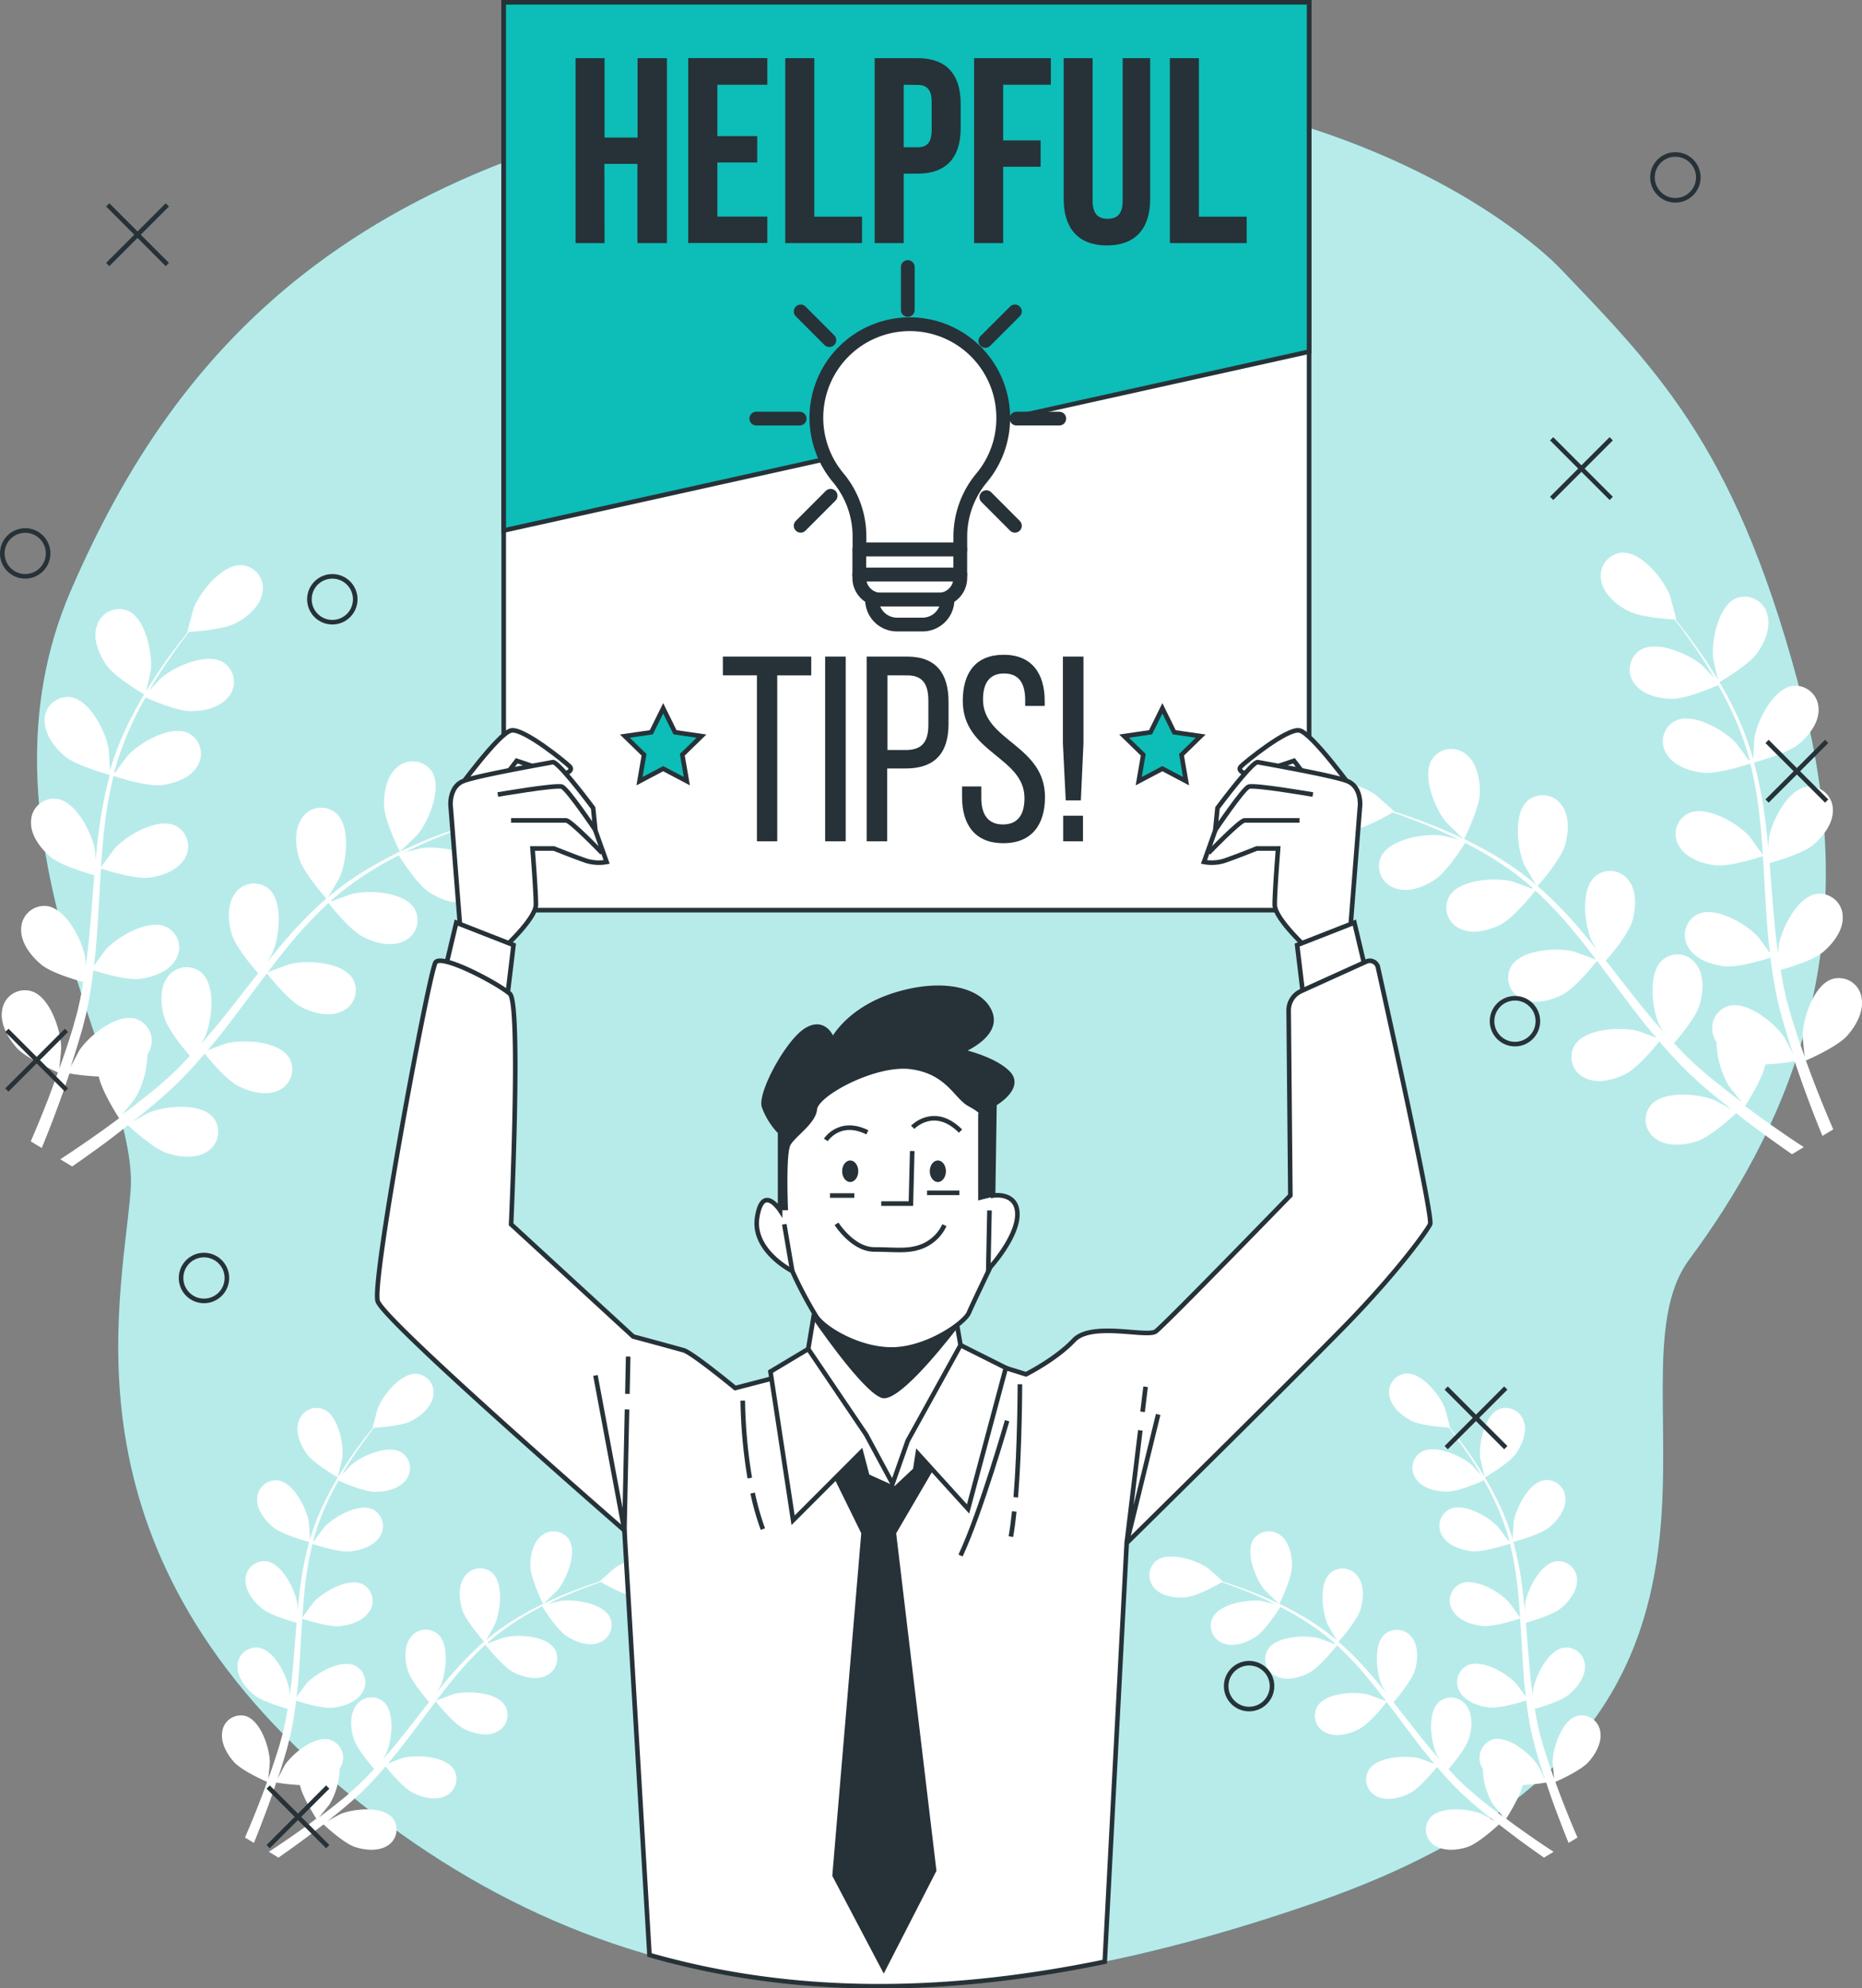 <svg xmlns="http://www.w3.org/2000/svg" width="579.404" height="618.453" viewBox="0 0 579.404 618.453">
  <rect x="0" y="0" width="579.404" height="618.453" fill="#808080" stroke="none"/>
  <g id="Helpful_sign-bro" data-name="Helpful sign-bro" transform="translate(-76.311 -48.953)">
    <g id="freepik--background-simple--inject-3">
      <path id="Path_623" data-name="Path 623" d="M561.989,132.652S496.376,61.334,342.328,75.6s-211.1,81.3-243.909,156.9,21.4,151.195,18.543,186.854S94.14,532.035,184,606.206s190.277,73.315,302.39,34.233c155.474-54.2,87.008-161.18,115.536-199.691s55.628-94.14,35.659-172.59S593.369,165.459,561.989,132.652Z" fill="#0dbdb8"/>
      <path id="Path_624" data-name="Path 624" d="M561.989,132.652S496.376,61.334,342.328,75.6s-211.1,81.3-243.909,156.9,21.4,151.195,18.543,186.854S94.14,532.035,184,606.206s190.277,73.315,302.39,34.233c155.474-54.2,87.008-161.18,115.536-199.691s55.628-94.14,35.659-172.59S593.369,165.459,561.989,132.652Z" fill="#fff" opacity="0.7"/>
    </g>
    <g id="freepik--Plants--inject-3">
      <path id="Path_625" data-name="Path 625" d="M200.747,313.8c0,.086,5.349-5.078,5.634-5.434,3.438-4.279,7.574-14.392,4.279-19.5a7.2,7.2,0,0,0-10.641-1.355c-3.352,2.7-4.279,7.9-4.194,11.953C195.954,304.287,200.747,313.8,200.747,313.8Z" fill="#fff"/>
      <path id="Path_626" data-name="Path 626" d="M109.488,255.89c2.753,3.894,12.024,9.214,12.024,9.229s1.655-7.132,1.712-7.645c.528-5.406-1.626-16.175-7.132-18.543a7.2,7.2,0,0,0-9.628,4.721C105.095,247.689,107.149,252.567,109.488,255.89Z" fill="#fff"/>
      <path id="Path_627" data-name="Path 627" d="M96.622,284.275c3.537,2.853,13.137,5.492,13.893,5.705a129.4,129.4,0,0,0-3.338,16.688c-.442,3.266-.8,6.59-1.113,9.913-.086-1.54-.171-2.853-.2-3.109-.913-5.349-5.834-15.177-11.853-16.032a7.132,7.132,0,0,0-8.03,7.132c-.185,4.279,3.1,8.458,6.233,11.026s11.311,4.978,13.465,5.577c-.1,1.284-.228,2.553-.328,3.837-.485,6.133-.941,12.252-1.569,18.243-.214,2.111-.513,4.179-.8,6.262-.086-1.426-.157-2.525-.185-2.7-.913-5.363-5.834-15.177-11.867-16.047a7.2,7.2,0,0,0-8.016,7.132c-.185,4.279,3.1,8.458,6.219,11.04s10.527,4.736,13.094,5.463c-.357,2.111-.713,4.279-1.155,6.262-.342,1.426-.571,2.739-.984,4.108s-.756,2.71-1.127,4.051c-.813,2.539-1.626,5.178-2.482,7.645-.585,1.726-1.17,3.352-1.754,4.992.242-2.1.628-6.219.628-6.576-.1-5.434-3.466-15.875-9.3-17.644a7.132,7.132,0,0,0-9.029,5.734c-.827,4.279,1.769,8.829,4.479,11.853,2.981,3.323,11.7,7.132,12.837,7.688-.984,2.71-1.954,5.335-2.853,7.8-2,5.163-3.908,9.742-5.591,13.636l3.395,2.054c1.683-4.079,3.594-8.943,5.577-14.421,1.013-2.753,2.025-5.705,3.038-8.758a78.892,78.892,0,0,0,9.157.956c.913,4.507,5.705,12.01,6.333,12.98-2.325,1.726-4.579,3.38-6.747,4.907q-6.419,4.514-11.554,7.859l3.68,2.225c3.024-2.1,6.376-4.493,9.985-7.132,2.354-1.74,4.835-3.651,7.374-5.705.856.8,7.888,7.274,12.138,8.687,3.851,1.284,9.114,1.854,12.652-.571a7.217,7.217,0,0,0,1.712-10.512c-3.937-4.65-14.863-3.594-19.884-1.526-.3.128-3.366,1.811-5.292,2.853,1.027-.827,2.04-1.6,3.1-2.453,2.082-1.669,4.122-3.395,6.319-5.249l3.109-2.853c1.056-.927,2.068-2.025,3.109-3.052,2.382-2.411,4.664-4.978,6.918-7.6,1.426,1.826,6.775,8.23,10.412,10.084s8.729,3.209,12.595,1.355a7.217,7.217,0,0,0,3.295-10.1c-3.181-5.192-14.15-5.805-19.427-4.522-.328.086-4.022,1.426-6.034,2.211,1.341-1.6,2.7-3.181,3.994-4.835,3.766-4.764,7.431-9.728,11.111-14.649,1.127-1.512,2.254-3,3.395-4.493.513.656,6.661,8.4,10.726,10.484,3.609,1.854,8.729,3.209,12.595,1.341a7.132,7.132,0,0,0,3.338-10.184c-3.181-5.192-14.15-5.805-19.427-4.522-.4.1-5.705,2.04-7.032,2.61,2.51-3.295,5.035-6.561,7.645-9.671a129.174,129.174,0,0,1,11.325-11.939c.242.314,6.618,8.43,10.783,10.555,3.609,1.854,8.729,3.209,12.595,1.341a7.132,7.132,0,0,0,3.338-10.184c-3.181-5.192-14.15-5.805-19.427-4.522-.342.086-4.393,1.569-6.29,2.311l-.185-.3a95.026,95.026,0,0,1,13.365-9.756c2.582-1.6,5.149-2.981,7.674-4.279,1.027,1.626,5.834,9.043,9.371,11.411s8.316,4.151,12.367,2.724a7.132,7.132,0,0,0,4.436-9.756c-2.6-5.506-13.422-7.331-18.814-6.633-.285,0-3.224.756-5.363,1.3,1.155-.556,2.325-1.17,3.438-1.683,4.165-1.968,8.1-3.509,11.6-4.835,1.983-.756,3.808-1.426,5.506-1.954,1.854,1.07,9.357,5.306,13.493,5.705s9.3-.157,12.238-3.295a7.217,7.217,0,0,0-.556-10.712c-4.85-3.68-15.291-.314-19.755,2.853-.385.271-5.934,5.149-5.834,5.206h.1c-1.64.513-3.409,1.1-5.335,1.769-3.523,1.255-7.5,2.71-11.725,4.593a125.688,125.688,0,0,0-13.337,6.718,94.3,94.3,0,0,0-13.707,9.542l-.157.143c.956-1.512,3.466-5.82,3.623-6.176,2.2-4.978,3.509-15.875-1.041-19.969a7.132,7.132,0,0,0-10.612,1.426c-2.525,3.495-2.082,8.772-.884,12.652,1.341,4.379,7.916,11.81,8.444,12.4a127.87,127.87,0,0,0-11.982,12.081c-2.2,2.482-4.279,5.049-6.4,7.66.77-1.327,1.426-2.525,1.54-2.71,2.2-4.964,3.509-15.875-1.041-19.969a7.132,7.132,0,0,0-10.612,1.5c-2.525,3.48-2.082,8.758-.9,12.638s6.69,10.384,8.173,12.081c-.8,1-1.6,2-2.382,3.01-3.794,4.85-7.545,9.714-11.411,14.363-1.426,1.626-2.739,3.2-4.122,4.764.685-1.184,1.255-2.182,1.327-2.339,2.2-4.978,3.509-15.875-1.041-19.969A7.2,7.2,0,0,0,128.4,352.94c-2.525,3.48-2.083,8.758-.884,12.638s6.162,9.756,7.9,11.782c-1.426,1.555-2.938,3.124-4.422,4.579-1.041.97-1.983,1.968-3.081,2.853l-3.181,2.767c-2.082,1.669-4.279,3.423-6.29,5.007-1.426,1.113-2.853,2.14-4.279,3.2,1.426-1.626,3.965-4.835,4.151-5.135a28.028,28.028,0,0,0,3.837-13.579,9.029,9.029,0,0,0,.742-1.426,7.2,7.2,0,0,0-4.379-9.785c-5.834-1.712-14.378,5.192-17.43,9.7-.171.271-1.811,3.366-2.853,5.335.414-1.241.827-2.453,1.227-3.737.827-2.553,1.569-5.121,2.382-7.874l1.041-4.079c.371-1.341.6-2.853.913-4.279.642-3.323,1.141-6.718,1.569-10.156,2.239.7,10.2,3.124,14.264,2.667s9.043-2.14,11.254-5.834a7.132,7.132,0,0,0-2.853-10.327c-5.506-2.582-14.991,2.953-18.685,6.946-.242.242-2.567,3.395-3.808,5.163.228-2.068.485-4.136.656-6.233.513-6.062.827-12.21,1.184-18.343.1-1.883.228-3.751.357-5.705.785.271,10.184,3.338,14.72,2.853,4.037-.442,9.057-2.14,11.254-5.834a7.2,7.2,0,0,0-2.853-10.341c-5.52-2.567-15.005,2.967-18.7,6.946-.271.3-3.623,4.85-4.422,6.048.271-4.122.585-8.23,1.041-12.267a126.677,126.677,0,0,1,2.853-16.2c.371.114,10.156,3.366,14.806,2.853,4.037-.442,9.057-2.14,11.254-5.834a7.2,7.2,0,0,0-2.853-10.341c-5.52-2.567-15.005,2.967-18.7,6.946-.242.271-2.853,3.737-3.98,5.406l-.314-.143a93.2,93.2,0,0,1,5.705-15.519c1.269-2.753,2.639-5.32,4.037-7.8,1.754.8,9.856,4.279,14.093,4.279s9.229-1.141,11.825-4.564a7.2,7.2,0,0,0-1.7-10.584c-5.192-3.167-15.234,1.284-19.342,4.85-.228.185-2.282,2.411-3.751,4.037.642-1.1,1.284-2.254,1.926-3.295,2.4-3.937,4.821-7.389,7-10.441,1.255-1.712,2.411-3.252,3.523-4.664,2.14-.128,10.726-.742,14.421-2.653s7.674-5.263,8.387-9.5a7.132,7.132,0,0,0-6.376-8.558c-6.062-.414-12.923,8.173-14.934,13.222-.171.442-2.1,7.574-2,7.574h.128c-1.084,1.426-2.239,2.853-3.466,4.422-2.254,3-4.764,6.4-7.26,10.313a128.948,128.948,0,0,0-7.417,12.951,93.742,93.742,0,0,0-6.162,15.533v.185c0-1.783-.328-6.761-.385-7.132-.913-5.349-5.834-15.177-11.867-16.032a7.2,7.2,0,0,0-8.03,7.132C90.218,277.543,93.5,281.693,96.622,284.275Z" fill="#fff"/>
      <path id="Path_628" data-name="Path 628" d="M109.488,255.89c2.753,3.894,12.024,9.214,12.024,9.229s1.655-7.132,1.712-7.645c.528-5.406-1.626-16.175-7.132-18.543a7.2,7.2,0,0,0-9.628,4.721C105.095,247.689,107.149,252.567,109.488,255.89Z" fill="#fff" opacity="0.3"/>
      <path id="Path_629" data-name="Path 629" d="M200.747,313.8c0,.086,5.349-5.078,5.634-5.434,3.438-4.279,7.574-14.392,4.279-19.5a7.2,7.2,0,0,0-10.641-1.355c-3.352,2.7-4.279,7.9-4.194,11.953C195.954,304.287,200.747,313.8,200.747,313.8Z" fill="#fff" opacity="0.3"/>
      <path id="Path_630" data-name="Path 630" d="M96.622,284.275c3.537,2.853,13.137,5.492,13.893,5.705a129.4,129.4,0,0,0-3.338,16.688c-.442,3.266-.8,6.59-1.113,9.913-.086-1.54-.171-2.853-.2-3.109-.913-5.349-5.834-15.177-11.853-16.032a7.132,7.132,0,0,0-8.03,7.132c-.185,4.279,3.1,8.458,6.233,11.026s11.311,4.978,13.465,5.577c-.1,1.284-.228,2.553-.328,3.837-.485,6.133-.941,12.252-1.569,18.243-.214,2.111-.513,4.179-.8,6.262-.086-1.426-.157-2.525-.185-2.7-.913-5.363-5.834-15.177-11.867-16.047a7.2,7.2,0,0,0-8.016,7.132c-.185,4.279,3.1,8.458,6.219,11.04s10.527,4.736,13.094,5.463c-.357,2.111-.713,4.279-1.155,6.262-.342,1.426-.571,2.739-.984,4.108s-.756,2.71-1.127,4.051c-.813,2.539-1.626,5.178-2.482,7.645-.585,1.726-1.17,3.352-1.754,4.992.242-2.1.628-6.219.628-6.576-.1-5.434-3.466-15.875-9.3-17.644a7.132,7.132,0,0,0-9.029,5.734c-.827,4.279,1.769,8.829,4.479,11.853,2.981,3.323,11.7,7.132,12.837,7.688-.984,2.71-1.954,5.335-2.853,7.8-2,5.163-3.908,9.742-5.591,13.636l3.395,2.054c1.683-4.079,3.594-8.943,5.577-14.421,1.013-2.753,2.025-5.705,3.038-8.758a78.892,78.892,0,0,0,9.157.956c.913,4.507,5.705,12.01,6.333,12.98-2.325,1.726-4.579,3.38-6.747,4.907q-6.419,4.514-11.554,7.859l3.68,2.225c3.024-2.1,6.376-4.493,9.985-7.132,2.354-1.74,4.835-3.651,7.374-5.705.856.8,7.888,7.274,12.138,8.687,3.851,1.284,9.114,1.854,12.652-.571a7.217,7.217,0,0,0,1.712-10.512c-3.937-4.65-14.863-3.594-19.884-1.526-.3.128-3.366,1.811-5.292,2.853,1.027-.827,2.04-1.6,3.1-2.453,2.082-1.669,4.122-3.395,6.319-5.249l3.109-2.853c1.056-.927,2.068-2.025,3.109-3.052,2.382-2.411,4.664-4.978,6.918-7.6,1.426,1.826,6.775,8.23,10.412,10.084s8.729,3.209,12.595,1.355a7.217,7.217,0,0,0,3.295-10.1c-3.181-5.192-14.15-5.805-19.427-4.522-.328.086-4.022,1.426-6.034,2.211,1.341-1.6,2.7-3.181,3.994-4.835,3.766-4.764,7.431-9.728,11.111-14.649,1.127-1.512,2.254-3,3.395-4.493.513.656,6.661,8.4,10.726,10.484,3.609,1.854,8.729,3.209,12.595,1.341a7.132,7.132,0,0,0,3.338-10.184c-3.181-5.192-14.15-5.805-19.427-4.522-.4.1-5.705,2.04-7.032,2.61,2.51-3.295,5.035-6.561,7.645-9.671a129.174,129.174,0,0,1,11.325-11.939c.242.314,6.618,8.43,10.783,10.555,3.609,1.854,8.729,3.209,12.595,1.341a7.132,7.132,0,0,0,3.338-10.184c-3.181-5.192-14.15-5.805-19.427-4.522-.342.086-4.393,1.569-6.29,2.311l-.185-.3a95.026,95.026,0,0,1,13.365-9.756c2.582-1.6,5.149-2.981,7.674-4.279,1.027,1.626,5.834,9.043,9.371,11.411s8.316,4.151,12.367,2.724a7.132,7.132,0,0,0,4.436-9.756c-2.6-5.506-13.422-7.331-18.814-6.633-.285,0-3.224.756-5.363,1.3,1.155-.556,2.325-1.17,3.438-1.683,4.165-1.968,8.1-3.509,11.6-4.835,1.983-.756,3.808-1.426,5.506-1.954,1.854,1.07,9.357,5.306,13.493,5.705s9.3-.157,12.238-3.295a7.217,7.217,0,0,0-.556-10.712c-4.85-3.68-15.291-.314-19.755,2.853-.385.271-5.934,5.149-5.834,5.206h.1c-1.64.513-3.409,1.1-5.335,1.769-3.523,1.255-7.5,2.71-11.725,4.593a125.688,125.688,0,0,0-13.337,6.718,94.3,94.3,0,0,0-13.707,9.542l-.157.143c.956-1.512,3.466-5.82,3.623-6.176,2.2-4.978,3.509-15.875-1.041-19.969a7.132,7.132,0,0,0-10.612,1.426c-2.525,3.495-2.082,8.772-.884,12.652,1.341,4.379,7.916,11.81,8.444,12.4a127.87,127.87,0,0,0-11.982,12.081c-2.2,2.482-4.279,5.049-6.4,7.66.77-1.327,1.426-2.525,1.54-2.71,2.2-4.964,3.509-15.875-1.041-19.969a7.132,7.132,0,0,0-10.612,1.5c-2.525,3.48-2.082,8.758-.9,12.638s6.69,10.384,8.173,12.081c-.8,1-1.6,2-2.382,3.01-3.794,4.85-7.545,9.714-11.411,14.363-1.426,1.626-2.739,3.2-4.122,4.764.685-1.184,1.255-2.182,1.327-2.339,2.2-4.978,3.509-15.875-1.041-19.969A7.2,7.2,0,0,0,128.4,352.94c-2.525,3.48-2.083,8.758-.884,12.638s6.162,9.756,7.9,11.782c-1.426,1.555-2.938,3.124-4.422,4.579-1.041.97-1.983,1.968-3.081,2.853l-3.181,2.767c-2.082,1.669-4.279,3.423-6.29,5.007-1.426,1.113-2.853,2.14-4.279,3.2,1.426-1.626,3.965-4.835,4.151-5.135a28.028,28.028,0,0,0,3.837-13.579,9.029,9.029,0,0,0,.742-1.426,7.2,7.2,0,0,0-4.379-9.785c-5.834-1.712-14.378,5.192-17.43,9.7-.171.271-1.811,3.366-2.853,5.335.414-1.241.827-2.453,1.227-3.737.827-2.553,1.569-5.121,2.382-7.874l1.041-4.079c.371-1.341.6-2.853.913-4.279.642-3.323,1.141-6.718,1.569-10.156,2.239.7,10.2,3.124,14.264,2.667s9.043-2.14,11.254-5.834a7.132,7.132,0,0,0-2.853-10.327c-5.506-2.582-14.991,2.953-18.685,6.946-.242.242-2.567,3.395-3.808,5.163.228-2.068.485-4.136.656-6.233.513-6.062.827-12.21,1.184-18.343.1-1.883.228-3.751.357-5.705.785.271,10.184,3.338,14.72,2.853,4.037-.442,9.057-2.14,11.254-5.834a7.2,7.2,0,0,0-2.853-10.341c-5.52-2.567-15.005,2.967-18.7,6.946-.271.3-3.623,4.85-4.422,6.048.271-4.122.585-8.23,1.041-12.267a126.677,126.677,0,0,1,2.853-16.2c.371.114,10.156,3.366,14.806,2.853,4.037-.442,9.057-2.14,11.254-5.834a7.2,7.2,0,0,0-2.853-10.341c-5.52-2.567-15.005,2.967-18.7,6.946-.242.271-2.853,3.737-3.98,5.406l-.314-.143a93.2,93.2,0,0,1,5.705-15.519c1.269-2.753,2.639-5.32,4.037-7.8,1.754.8,9.856,4.279,14.093,4.279s9.229-1.141,11.825-4.564a7.2,7.2,0,0,0-1.7-10.584c-5.192-3.167-15.234,1.284-19.342,4.85-.228.185-2.282,2.411-3.751,4.037.642-1.1,1.284-2.254,1.926-3.295,2.4-3.937,4.821-7.389,7-10.441,1.255-1.712,2.411-3.252,3.523-4.664,2.14-.128,10.726-.742,14.421-2.653s7.674-5.263,8.387-9.5a7.132,7.132,0,0,0-6.376-8.558c-6.062-.414-12.923,8.173-14.934,13.222-.171.442-2.1,7.574-2,7.574h.128c-1.084,1.426-2.239,2.853-3.466,4.422-2.254,3-4.764,6.4-7.26,10.313a128.948,128.948,0,0,0-7.417,12.951,93.742,93.742,0,0,0-6.162,15.533v.185c0-1.783-.328-6.761-.385-7.132-.913-5.349-5.834-15.177-11.867-16.032a7.2,7.2,0,0,0-8.03,7.132C90.218,277.543,93.5,281.693,96.622,284.275Z" fill="#fff" opacity="0.3"/>
      <path id="Path_631" data-name="Path 631" d="M531.864,309.992c0,.1-5.349-5.078-5.634-5.434-3.438-4.279-7.574-14.392-4.279-19.484a7.2,7.2,0,0,1,10.641-1.426c3.352,2.7,4.279,7.9,4.194,11.967C536.657,300.436,531.864,309.978,531.864,309.992Z" fill="#fff"/>
      <path id="Path_632" data-name="Path 632" d="M623.123,252.025c-2.753,3.894-12.024,9.229-12.024,9.229s-1.655-7.132-1.712-7.645c-.528-5.406,1.626-16.175,7.132-18.543a7.217,7.217,0,0,1,9.628,4.736C627.516,243.909,625.462,248.716,623.123,252.025Z" fill="#fff"/>
      <path id="Path_633" data-name="Path 633" d="M635.989,280.424c-3.537,2.853-13.137,5.477-13.893,5.705a129.411,129.411,0,0,1,3.338,16.688c.442,3.281.8,6.59,1.113,9.985.086-1.54.171-2.924.2-3.109.913-5.363,5.834-15.177,11.853-16.047a7.2,7.2,0,0,1,8.03,7.132c.185,4.279-3.1,8.458-6.219,11.04s-11.325,4.978-13.479,5.563c.1,1.284.228,2.553.328,3.837.485,6.133.941,12.252,1.569,18.243.214,2.111.513,4.194.8,6.262.086-1.426.157-2.525.185-2.7.913-5.349,5.834-15.177,11.867-16.032a7.2,7.2,0,0,1,8.03,7.132c.171,4.279-3.109,8.444-6.233,11.026s-10.527,4.75-13.094,5.463c.357,2.111.713,4.279,1.155,6.262.342,1.426.571,2.739.984,4.108s.756,2.71,1.127,4.051c.813,2.553,1.626,5.178,2.482,7.645.585,1.726,1.17,3.352,1.754,4.992-.242-2.1-.628-6.219-.628-6.561.1-5.434,3.466-15.89,9.3-17.658a7.132,7.132,0,0,1,9,5.805c.827,4.279-1.769,8.829-4.479,11.853-2.981,3.338-11.7,7.217-12.837,7.688.984,2.71,1.954,5.349,2.924,7.816,2,5.149,3.908,9.728,5.591,13.622l-3.352,2c-1.683-4.094-3.594-8.943-5.577-14.435-1-2.739-2.025-5.705-3.038-8.758a77.709,77.709,0,0,1-9.157.97c-.913,4.493-5.705,12.01-6.333,12.966,2.325,1.726,4.593,3.38,6.747,4.907,4.279,3.01,8.13,5.705,11.554,7.859l-3.68,2.2c-3.024-2.1-6.376-4.479-9.985-7.132-2.354-1.74-4.835-3.651-7.374-5.634-.856.8-7.888,7.289-12.138,8.7-3.851,1.284-9.115,1.854-12.652-.585a7.132,7.132,0,0,1-1.754-10.569c3.937-4.65,14.863-3.609,19.884-1.526.3.114,3.366,1.8,5.292,2.853-1.027-.813-2.04-1.6-3.1-2.453-2.082-1.669-4.122-3.395-6.319-5.249l-3.109-2.853c-1.056-.913-2.068-2.025-3.109-3.038-2.382-2.425-4.664-4.978-6.918-7.617-1.426,1.826-6.775,8.23-10.412,10.1s-8.729,3.209-12.595,1.341a7.132,7.132,0,0,1-3.338-10.184c3.181-5.192,14.15-5.82,19.427-4.522.328,0,4.022,1.426,6.034,2.2-1.341-1.583-2.7-3.167-3.994-4.821-3.766-4.778-7.431-9.728-11.111-14.649-1.127-1.512-2.254-3.01-3.395-4.507-.513.656-6.661,8.4-10.726,10.5-3.609,1.854-8.729,3.209-12.595,1.341a7.2,7.2,0,0,1-3.338-10.2c3.181-5.178,14.15-5.805,19.427-4.522.4.1,5.705,2.054,7.032,2.61-2.51-3.295-5.035-6.547-7.645-9.657a127.386,127.386,0,0,0-11.325-11.939c-.242.3-6.618,8.416-10.783,10.555-3.609,1.854-8.729,3.209-12.595,1.341a7.132,7.132,0,0,1-3.338-10.184c3.181-5.192,14.15-5.82,19.427-4.536.357.086,4.393,1.569,6.29,2.325l.185-.3a91.285,91.285,0,0,0-13.365-9.756c-2.582-1.6-5.149-2.981-7.674-4.279-1.027,1.626-5.834,9.043-9.371,11.411s-8.316,4.151-12.367,2.71a7.132,7.132,0,0,1-4.436-9.756c2.6-5.506,13.422-7.332,18.814-6.633.285,0,3.224.756,5.363,1.312-1.155-.571-2.325-1.17-3.438-1.7-4.165-1.954-8.1-3.495-11.6-4.835-1.983-.742-3.808-1.426-5.506-1.954-1.854,1.07-9.357,5.306-13.493,5.705s-9.3-.157-12.238-3.295a7.132,7.132,0,0,1,.556-10.7c4.85-3.694,15.291-.328,19.755,2.781.385.271,5.934,5.163,5.834,5.221h-.1c1.64.528,3.409,1.1,5.335,1.769,3.523,1.269,7.5,2.724,11.725,4.607a126.938,126.938,0,0,1,13.351,6.7A93.986,93.986,0,0,1,554.115,324l.157.128c-.956-1.512-3.466-5.82-3.623-6.162-2.2-4.978-3.509-15.875,1.041-19.969a7.2,7.2,0,0,1,10.612,1.5c2.525,3.48,2.083,8.758.9,12.638-1.426,4.379-7.931,11.81-8.458,12.409a127.828,127.828,0,0,1,12,12.067c2.182,2.5,4.279,5.064,6.39,7.674-.77-1.341-1.426-2.539-1.54-2.71-2.2-4.978-3.509-15.875,1.041-19.969a7.132,7.132,0,0,1,10.612,1.426c2.525,3.48,2.082,8.758.9,12.638s-6.69,10.4-8.173,12.081c.8,1.013,1.6,2.011,2.382,3.024,3.794,4.85,7.545,9.7,11.411,14.349,1.355,1.64,2.739,3.209,4.122,4.778-.685-1.184-1.255-2.2-1.327-2.354-2.2-4.978-3.509-15.875,1.041-19.969A7.132,7.132,0,0,1,604.21,349c2.525,3.495,2.083,8.758.884,12.652s-6.148,9.756-7.9,11.768c1.426,1.569,2.938,3.138,4.436,4.593,1.041.956,1.968,1.968,3.067,2.853l3.181,2.753c2.082,1.683,4.279,3.423,6.29,5.007,1.426,1.113,2.853,2.154,4.279,3.2-1.426-1.612-3.965-4.835-4.151-5.135a27.986,27.986,0,0,1-3.837-13.579,8.882,8.882,0,0,1-.742-1.426,7.217,7.217,0,0,1,4.379-9.8c5.848-1.7,14.378,5.206,17.43,9.7.185.271,1.811,3.366,2.853,5.349-.414-1.255-.827-2.468-1.227-3.751-.827-2.553-1.569-5.106-2.382-7.874-.342-1.341-.685-2.7-1.041-4.065s-.6-2.853-.913-4.279c-.642-3.323-1.141-6.718-1.569-10.156-2.239.713-10.2,3.124-14.264,2.682s-9.043-2.14-11.254-5.834a7.217,7.217,0,0,1,2.853-10.341c5.506-2.567,14.991,2.953,18.7,6.946.228.242,2.553,3.409,3.794,5.163-.228-2.068-.485-4.122-.656-6.233-.513-6.062-.827-12.21-1.184-18.343-.1-1.883-.228-3.751-.357-5.62-.784.257-10.184,3.338-14.72,2.853-4.037-.442-9.057-2.14-11.254-5.82a7.132,7.132,0,0,1,2.853-10.341c5.52-2.567,15.005,2.953,18.7,6.946.271.3,3.623,4.85,4.422,6.048-.271-4.122-.585-8.244-1.041-12.281a126.673,126.673,0,0,0-2.853-16.2c-.371.128-10.156,3.38-14.806,2.853-4.037-.456-9.057-2.14-11.254-5.834a7.132,7.132,0,0,1,2.853-10.341c5.52-2.567,15.005,2.953,18.7,6.946.242.257,2.853,3.723,3.98,5.406l.314-.157a93.047,93.047,0,0,0-5.777-15.5c-1.269-2.767-2.639-5.335-4.037-7.8-1.754.784-9.856,4.279-14.093,4.279s-9.229-1.127-11.825-4.564a7.2,7.2,0,0,1,1.7-10.584c5.192-3.167,15.234,1.3,19.341,4.85.228.2,2.282,2.411,3.751,4.051-.642-1.113-1.284-2.254-1.926-3.309-2.4-3.937-4.821-7.389-7-10.427-1.241-1.726-2.411-3.252-3.523-4.678-2.14-.114-10.726-.727-14.421-2.653s-7.674-5.249-8.387-9.485a7.2,7.2,0,0,1,6.376-8.63c6.076-.4,12.923,8.173,14.934,13.222.171.442,2.1,7.574,2,7.574h-.228c1.084,1.341,2.239,2.853,3.466,4.407,2.254,3.01,4.764,6.419,7.26,10.313a130.575,130.575,0,0,1,7.417,12.951,94.242,94.242,0,0,1,6.1,15.961v.2c0-1.783.328-6.775.385-7.132.913-5.363,5.834-15.177,11.867-16.047a7.217,7.217,0,0,1,8.03,7.132C642.393,273.677,639.127,277.842,635.989,280.424Z" fill="#fff"/>
      <path id="Path_634" data-name="Path 634" d="M623.123,252.025c-2.753,3.894-12.024,9.229-12.024,9.229s-1.655-7.132-1.712-7.645c-.528-5.406,1.626-16.175,7.132-18.543a7.217,7.217,0,0,1,9.628,4.736C627.516,243.909,625.462,248.716,623.123,252.025Z" fill="#fff" opacity="0.3"/>
      <path id="Path_635" data-name="Path 635" d="M531.864,309.992c0,.1-5.349-5.078-5.634-5.434-3.438-4.279-7.574-14.392-4.279-19.484a7.2,7.2,0,0,1,10.641-1.426c3.352,2.7,4.279,7.9,4.194,11.967C536.657,300.436,531.864,309.978,531.864,309.992Z" fill="#fff" opacity="0.3"/>
      <path id="Path_636" data-name="Path 636" d="M635.989,280.424c-3.537,2.853-13.137,5.477-13.893,5.705a129.411,129.411,0,0,1,3.338,16.688c.442,3.281.8,6.59,1.113,9.985.086-1.54.171-2.924.2-3.109.913-5.363,5.834-15.177,11.853-16.047a7.2,7.2,0,0,1,8.03,7.132c.185,4.279-3.1,8.458-6.219,11.04s-11.325,4.978-13.479,5.563c.1,1.284.228,2.553.328,3.837.485,6.133.941,12.252,1.569,18.243.214,2.111.513,4.194.8,6.262.086-1.426.157-2.525.185-2.7.913-5.349,5.834-15.177,11.867-16.032a7.2,7.2,0,0,1,8.03,7.132c.171,4.279-3.109,8.444-6.233,11.026s-10.527,4.75-13.094,5.463c.357,2.111.713,4.279,1.155,6.262.342,1.426.571,2.739.984,4.108s.756,2.71,1.127,4.051c.813,2.553,1.626,5.178,2.482,7.645.585,1.726,1.17,3.352,1.754,4.992-.242-2.1-.628-6.219-.628-6.561.1-5.434,3.466-15.89,9.3-17.658a7.132,7.132,0,0,1,9,5.805c.827,4.279-1.769,8.829-4.479,11.853-2.981,3.338-11.7,7.217-12.837,7.688.984,2.71,1.954,5.349,2.924,7.816,2,5.149,3.908,9.728,5.591,13.622l-3.352,2c-1.683-4.094-3.594-8.943-5.577-14.435-1-2.739-2.025-5.705-3.038-8.758a77.709,77.709,0,0,1-9.157.97c-.913,4.493-5.705,12.01-6.333,12.966,2.325,1.726,4.593,3.38,6.747,4.907,4.279,3.01,8.13,5.705,11.554,7.859l-3.68,2.2c-3.024-2.1-6.376-4.479-9.985-7.132-2.354-1.74-4.835-3.651-7.374-5.634-.856.8-7.888,7.289-12.138,8.7-3.851,1.284-9.115,1.854-12.652-.585a7.132,7.132,0,0,1-1.754-10.569c3.937-4.65,14.863-3.609,19.884-1.526.3.114,3.366,1.8,5.292,2.853-1.027-.813-2.04-1.6-3.1-2.453-2.082-1.669-4.122-3.395-6.319-5.249l-3.109-2.853c-1.056-.913-2.068-2.025-3.109-3.038-2.382-2.425-4.664-4.978-6.918-7.617-1.426,1.826-6.775,8.23-10.412,10.1s-8.729,3.209-12.595,1.341a7.132,7.132,0,0,1-3.338-10.184c3.181-5.192,14.15-5.82,19.427-4.522.328,0,4.022,1.426,6.034,2.2-1.341-1.583-2.7-3.167-3.994-4.821-3.766-4.778-7.431-9.728-11.111-14.649-1.127-1.512-2.254-3.01-3.395-4.507-.513.656-6.661,8.4-10.726,10.5-3.609,1.854-8.729,3.209-12.595,1.341a7.2,7.2,0,0,1-3.338-10.2c3.181-5.178,14.15-5.805,19.427-4.522.4.1,5.705,2.054,7.032,2.61-2.51-3.295-5.035-6.547-7.645-9.657a127.386,127.386,0,0,0-11.325-11.939c-.242.3-6.618,8.416-10.783,10.555-3.609,1.854-8.729,3.209-12.595,1.341a7.132,7.132,0,0,1-3.338-10.184c3.181-5.192,14.15-5.82,19.427-4.536.357.086,4.393,1.569,6.29,2.325l.185-.3a91.285,91.285,0,0,0-13.365-9.756c-2.582-1.6-5.149-2.981-7.674-4.279-1.027,1.626-5.834,9.043-9.371,11.411s-8.316,4.151-12.367,2.71a7.132,7.132,0,0,1-4.436-9.756c2.6-5.506,13.422-7.332,18.814-6.633.285,0,3.224.756,5.363,1.312-1.155-.571-2.325-1.17-3.438-1.7-4.165-1.954-8.1-3.495-11.6-4.835-1.983-.742-3.808-1.426-5.506-1.954-1.854,1.07-9.357,5.306-13.493,5.705s-9.3-.157-12.238-3.295a7.132,7.132,0,0,1,.556-10.7c4.85-3.694,15.291-.328,19.755,2.781.385.271,5.934,5.163,5.834,5.221h-.1c1.64.528,3.409,1.1,5.335,1.769,3.523,1.269,7.5,2.724,11.725,4.607a126.938,126.938,0,0,1,13.351,6.7A93.986,93.986,0,0,1,554.115,324l.157.128c-.956-1.512-3.466-5.82-3.623-6.162-2.2-4.978-3.509-15.875,1.041-19.969a7.2,7.2,0,0,1,10.612,1.5c2.525,3.48,2.083,8.758.9,12.638-1.426,4.379-7.931,11.81-8.458,12.409a127.828,127.828,0,0,1,12,12.067c2.182,2.5,4.279,5.064,6.39,7.674-.77-1.341-1.426-2.539-1.54-2.71-2.2-4.978-3.509-15.875,1.041-19.969a7.132,7.132,0,0,1,10.612,1.426c2.525,3.48,2.082,8.758.9,12.638s-6.69,10.4-8.173,12.081c.8,1.013,1.6,2.011,2.382,3.024,3.794,4.85,7.545,9.7,11.411,14.349,1.355,1.64,2.739,3.209,4.122,4.778-.685-1.184-1.255-2.2-1.327-2.354-2.2-4.978-3.509-15.875,1.041-19.969A7.132,7.132,0,0,1,604.21,349c2.525,3.495,2.083,8.758.884,12.652s-6.148,9.756-7.9,11.768c1.426,1.569,2.938,3.138,4.436,4.593,1.041.956,1.968,1.968,3.067,2.853l3.181,2.753c2.082,1.683,4.279,3.423,6.29,5.007,1.426,1.113,2.853,2.154,4.279,3.2-1.426-1.612-3.965-4.835-4.151-5.135a27.986,27.986,0,0,1-3.837-13.579,8.882,8.882,0,0,1-.742-1.426,7.217,7.217,0,0,1,4.379-9.8c5.848-1.7,14.378,5.206,17.43,9.7.185.271,1.811,3.366,2.853,5.349-.414-1.255-.827-2.468-1.227-3.751-.827-2.553-1.569-5.106-2.382-7.874-.342-1.341-.685-2.7-1.041-4.065s-.6-2.853-.913-4.279c-.642-3.323-1.141-6.718-1.569-10.156-2.239.713-10.2,3.124-14.264,2.682s-9.043-2.14-11.254-5.834a7.217,7.217,0,0,1,2.853-10.341c5.506-2.567,14.991,2.953,18.7,6.946.228.242,2.553,3.409,3.794,5.163-.228-2.068-.485-4.122-.656-6.233-.513-6.062-.827-12.21-1.184-18.343-.1-1.883-.228-3.751-.357-5.62-.784.257-10.184,3.338-14.72,2.853-4.037-.442-9.057-2.14-11.254-5.82a7.132,7.132,0,0,1,2.853-10.341c5.52-2.567,15.005,2.953,18.7,6.946.271.3,3.623,4.85,4.422,6.048-.271-4.122-.585-8.244-1.041-12.281a126.673,126.673,0,0,0-2.853-16.2c-.371.128-10.156,3.38-14.806,2.853-4.037-.456-9.057-2.14-11.254-5.834a7.132,7.132,0,0,1,2.853-10.341c5.52-2.567,15.005,2.953,18.7,6.946.242.257,2.853,3.723,3.98,5.406l.314-.157a93.047,93.047,0,0,0-5.777-15.5c-1.269-2.767-2.639-5.335-4.037-7.8-1.754.784-9.856,4.279-14.093,4.279s-9.229-1.127-11.825-4.564a7.2,7.2,0,0,1,1.7-10.584c5.192-3.167,15.234,1.3,19.341,4.85.228.2,2.282,2.411,3.751,4.051-.642-1.113-1.284-2.254-1.926-3.309-2.4-3.937-4.821-7.389-7-10.427-1.241-1.726-2.411-3.252-3.523-4.678-2.14-.114-10.726-.727-14.421-2.653s-7.674-5.249-8.387-9.485a7.2,7.2,0,0,1,6.376-8.63c6.076-.4,12.923,8.173,14.934,13.222.171.442,2.1,7.574,2,7.574h-.228c1.084,1.341,2.239,2.853,3.466,4.407,2.254,3.01,4.764,6.419,7.26,10.313a130.575,130.575,0,0,1,7.417,12.951,94.242,94.242,0,0,1,6.1,15.961v.2c0-1.783.328-6.775.385-7.132.913-5.363,5.834-15.177,11.867-16.047a7.217,7.217,0,0,1,8.03,7.132C642.393,273.677,639.127,277.842,635.989,280.424Z" fill="#fff" opacity="0.3"/>
      <path id="Path_637" data-name="Path 637" d="M474.367,547.839c0,.071-4.279-4.094-4.55-4.393-2.767-3.409-6.119-11.611-3.438-15.69a5.82,5.82,0,0,1,8.558-1.1c2.7,2.182,3.48,6.376,3.38,9.656C478.233,540.108,474.367,547.825,474.367,547.839Z" fill="#fff"/>
      <path id="Path_638" data-name="Path 638" d="M548.025,501.054c-2.225,3.138-9.7,7.431-9.7,7.446s-1.341-5.791-1.426-6.176c-.428-4.365,1.312-13.051,5.82-15.02a5.82,5.82,0,0,1,7.759,3.823C551.576,494.436,549.922,498.373,548.025,501.054Z" fill="#fff"/>
      <path id="Path_639" data-name="Path 639" d="M558.409,523.962c-2.853,2.353-10.6,4.422-11.211,4.593a101.286,101.286,0,0,1,2.7,13.465c.357,2.653.642,5.32.9,8.016.071-1.255.143-2.368.157-2.51.742-4.279,4.721-12.253,9.585-12.951a5.82,5.82,0,0,1,6.476,5.705c.143,3.466-2.5,6.818-5.035,8.9s-9.129,4.022-10.869,4.507c.086,1.027.185,2.054.257,3.081.4,4.95.756,9.9,1.269,14.734.185,1.712.414,3.38.656,5.049a15.417,15.417,0,0,1,.143-2.168c.742-4.279,4.707-12.253,9.571-12.951a5.805,5.805,0,0,1,6.476,5.706c.157,3.466-2.5,6.818-5.021,8.9s-8.558,3.837-10.569,4.407c.3,1.712.585,3.423.941,5.064.271,1.113.456,2.211.784,3.309s.613,2.2.913,3.266c.656,2.068,1.312,4.194,2.011,6.176.471,1.426.941,2.71,1.426,4.037-.2-1.7-.513-5.021-.513-5.306.086-4.393,2.853-12.837,7.5-14.264a5.82,5.82,0,0,1,7.274,4.693c.67,3.395-1.426,7.132-3.623,9.557-2.4,2.7-9.443,5.82-10.327,6.2.8,2.2,1.583,4.279,2.368,6.3,1.612,4.165,3.152,7.859,4.522,11.012l-2.753,1.655c-1.355-3.295-2.853-7.217-4.493-11.639q-1.22-3.338-2.468-7.132a62.745,62.745,0,0,1-7.374.785c-.742,3.623-4.607,9.685-5.121,10.469,1.869,1.426,3.709,2.724,5.449,3.951,3.423,2.439,6.561,4.55,9.314,6.347l-2.953,1.8c-2.453-1.7-5.163-3.623-8.073-5.777-1.9-1.426-3.908-2.953-5.948-4.55-.685.642-6.362,5.877-9.785,7.018-3.109,1.041-7.36,1.426-10.227-.471a5.82,5.82,0,0,1-1.426-8.558c3.181-3.751,12-2.853,16.047-1.241.242.1,2.724,1.426,4.279,2.354l-2.468-1.826c-1.683-1.341-3.338-2.739-5.106-4.279l-2.51-2.282c-.856-.742-1.669-1.64-2.51-2.453-1.926-1.954-3.766-4.022-5.591-6.148-1.184,1.426-5.463,6.647-8.387,8.145s-7.046,2.6-10.184,1.084a5.805,5.805,0,0,1-2.682-8.216c2.567-4.194,11.411-4.693,15.69-3.652.271,0,3.238,1.155,4.864,1.783-1.084-1.284-2.168-2.567-3.224-3.908-3.038-3.851-5.991-7.845-8.958-11.825l-2.781-3.58c-.428.528-5.377,6.775-8.658,8.458-2.924,1.5-7.046,2.6-10.17,1.084a5.805,5.805,0,0,1-2.7-8.216c2.567-4.193,11.411-4.693,15.69-3.651.328.071,4.607,1.655,5.705,2.1-2.025-2.653-4.051-5.278-6.176-7.788a101.559,101.559,0,0,0-9.129-9.642c-.2.243-5.349,6.79-8.7,8.558-2.924,1.5-7.046,2.6-10.17,1.084a5.805,5.805,0,0,1-2.7-8.216c2.567-4.194,11.411-4.693,15.69-3.652.285.071,3.552,1.255,5.078,1.869l.157-.242a74.942,74.942,0,0,0-10.8-7.873c-2.082-1.3-4.151-2.411-6.19-3.452-.827,1.312-4.707,7.3-7.56,9.186s-6.718,3.352-9.985,2.2a5.82,5.82,0,0,1-3.58-7.888c2.1-4.436,10.826-5.905,15.177-5.349.243,0,2.61.613,4.279,1.056-.927-.456-1.869-.941-2.767-1.426-3.366-1.583-6.547-2.853-9.357-3.908-1.612-.6-3.081-1.113-4.465-1.569-1.426.87-7.546,4.279-10.883,4.636s-7.5-.128-9.885-2.653a5.834,5.834,0,0,1,.456-8.644c3.908-2.981,12.338-.257,15.947,2.254.314.214,4.793,4.165,4.707,4.208h-.086c1.341.428,2.767.9,4.279,1.426,2.853,1.027,6.062,2.2,9.471,3.723a102.931,102.931,0,0,1,10.769,5.42,75.949,75.949,0,0,1,11.069,7.7l.114.114c-.77-1.227-2.853-4.693-2.924-4.978-1.769-4.022-2.853-12.837.842-16.089A5.82,5.82,0,0,1,498.9,539.4c2.025,2.853,1.669,7.132.713,10.2-1.084,3.537-6.39,9.542-6.818,9.985a102.489,102.489,0,0,1,9.671,9.756c1.769,2,3.48,4.079,5.163,6.176-.628-1.07-1.184-2.04-1.241-2.182-1.769-4.022-2.853-12.837.842-16.075a5.82,5.82,0,0,1,8.558,1.2c2.025,2.853,1.683,7.132.713,10.213s-5.406,8.387-6.59,9.742l1.926,2.439c3.052,3.908,6.091,7.831,9.186,11.582,1.084,1.327,2.211,2.582,3.323,3.851-.556-.956-1.013-1.754-1.07-1.883-1.769-4.022-2.853-12.837.842-16.089a5.82,5.82,0,0,1,8.558,1.212c2.025,2.853,1.669,7.132.713,10.2s-4.978,7.874-6.376,9.5c1.184,1.269,2.368,2.539,3.566,3.709.842.784,1.6,1.6,2.482,2.325l2.567,2.225c1.683,1.355,3.409,2.767,5.078,4.051,1.155.9,2.282,1.726,3.409,2.567-1.1-1.3-3.209-3.894-3.352-4.136a22.48,22.48,0,0,1-3.024-10.883,6.048,6.048,0,0,1,2.924-9.043c4.721-1.426,11.611,4.194,14.078,7.831.143.214,1.426,2.71,2.268,4.279-.342-1.013-.67-1.983-1-3.024-.656-2.054-1.255-4.122-1.911-6.347-.271-1.084-.556-2.182-.842-3.295s-.485-2.282-.742-3.423c-.513-2.7-.927-5.434-1.27-8.216-1.8.585-8.216,2.525-11.5,2.168s-7.3-1.726-9.072-4.707a5.805,5.805,0,0,1,2.282-8.344c4.45-2.082,12.11,2.382,15.091,5.606.185.2,2.068,2.753,3.081,4.165-.2-1.669-.4-3.323-.542-5.021-.4-4.892-.67-9.856-.941-14.806-.086-1.526-.2-3.038-.3-4.55-.628.214-8.216,2.7-11.882,2.3-3.252-.371-7.3-1.726-9.086-4.707a5.805,5.805,0,0,1,2.3-8.344c4.45-2.083,12.11,2.382,15.091,5.606.228.242,2.924,3.908,3.566,4.878-.214-3.338-.456-6.647-.842-9.913a100.46,100.46,0,0,0-2.311-13.08c-.285.1-8.2,2.724-11.953,2.311-3.252-.357-7.3-1.726-9.072-4.707a5.805,5.805,0,0,1,2.282-8.344c4.465-2.068,12.11,2.382,15.091,5.606.2.214,2.268,3.01,3.209,4.365L546,528.2a74.175,74.175,0,0,0-4.65-12.524c-1.027-2.239-2.14-4.279-3.266-6.3-1.426.642-7.945,3.495-11.411,3.495s-7.46-.913-9.542-3.68a5.805,5.805,0,0,1,1.355-8.558c4.279-2.553,12.3,1.041,15.69,3.908.185.157,1.84,1.954,3.024,3.266-.513-.884-1.041-1.826-1.555-2.667-1.926-3.167-3.894-5.962-5.705-8.416-1.013-1.426-1.954-2.625-2.853-3.78-1.726-.1-8.672-.585-11.653-2.125s-6.19-4.279-6.761-7.674a5.82,5.82,0,0,1,5.135-6.961c4.907-.328,10.441,6.6,12.067,10.684.128.342,1.7,6.1,1.612,6.1h-.114c.884,1.084,1.812,2.254,2.853,3.566,1.811,2.411,3.851,5.163,5.848,8.316a103.846,103.846,0,0,1,5.991,10.455,76.043,76.043,0,0,1,4.978,12.538V528c0-1.426.257-5.463.3-5.705.742-4.279,4.707-12.253,9.571-12.951a5.82,5.82,0,0,1,6.49,5.705C563.586,518.527,560.948,521.879,558.409,523.962Z" fill="#fff"/>
      <path id="Path_640" data-name="Path 640" d="M548.025,501.054c-2.225,3.138-9.7,7.431-9.7,7.446s-1.341-5.791-1.426-6.176c-.428-4.365,1.312-13.051,5.82-15.02a5.82,5.82,0,0,1,7.759,3.823C551.576,494.436,549.922,498.373,548.025,501.054Z" fill="#fff" opacity="0.3"/>
      <path id="Path_641" data-name="Path 641" d="M474.367,547.839c0,.071-4.279-4.094-4.55-4.393-2.767-3.409-6.119-11.611-3.438-15.69a5.82,5.82,0,0,1,8.558-1.1c2.7,2.182,3.48,6.376,3.38,9.656C478.233,540.108,474.367,547.825,474.367,547.839Z" fill="#fff" opacity="0.3"/>
      <path id="Path_642" data-name="Path 642" d="M558.409,523.962c-2.853,2.353-10.6,4.422-11.211,4.593a101.286,101.286,0,0,1,2.7,13.465c.357,2.653.642,5.32.9,8.016.071-1.255.143-2.368.157-2.51.742-4.279,4.721-12.253,9.585-12.951a5.82,5.82,0,0,1,6.476,5.705c.143,3.466-2.5,6.818-5.035,8.9s-9.129,4.022-10.869,4.507c.086,1.027.185,2.054.257,3.081.4,4.95.756,9.9,1.269,14.734.185,1.712.414,3.38.656,5.049a15.417,15.417,0,0,1,.143-2.168c.742-4.279,4.707-12.253,9.571-12.951a5.805,5.805,0,0,1,6.476,5.706c.157,3.466-2.5,6.818-5.021,8.9s-8.558,3.837-10.569,4.407c.3,1.712.585,3.423.941,5.064.271,1.113.456,2.211.784,3.309s.613,2.2.913,3.266c.656,2.068,1.312,4.194,2.011,6.176.471,1.426.941,2.71,1.426,4.037-.2-1.7-.513-5.021-.513-5.306.086-4.393,2.853-12.837,7.5-14.264a5.82,5.82,0,0,1,7.274,4.693c.67,3.395-1.426,7.132-3.623,9.557-2.4,2.7-9.443,5.82-10.327,6.2.8,2.2,1.583,4.279,2.368,6.3,1.612,4.165,3.152,7.859,4.522,11.012l-2.753,1.655c-1.355-3.295-2.853-7.217-4.493-11.639q-1.22-3.338-2.468-7.132a62.745,62.745,0,0,1-7.374.785c-.742,3.623-4.607,9.685-5.121,10.469,1.869,1.426,3.709,2.724,5.449,3.951,3.423,2.439,6.561,4.55,9.314,6.347l-2.953,1.8c-2.453-1.7-5.163-3.623-8.073-5.777-1.9-1.426-3.908-2.953-5.948-4.55-.685.642-6.362,5.877-9.785,7.018-3.109,1.041-7.36,1.426-10.227-.471a5.82,5.82,0,0,1-1.426-8.558c3.181-3.751,12-2.853,16.047-1.241.242.1,2.724,1.426,4.279,2.354l-2.468-1.826c-1.683-1.341-3.338-2.739-5.106-4.279l-2.51-2.282c-.856-.742-1.669-1.64-2.51-2.453-1.926-1.954-3.766-4.022-5.591-6.148-1.184,1.426-5.463,6.647-8.387,8.145s-7.046,2.6-10.184,1.084a5.805,5.805,0,0,1-2.682-8.216c2.567-4.194,11.411-4.693,15.69-3.652.271,0,3.238,1.155,4.864,1.783-1.084-1.284-2.168-2.567-3.224-3.908-3.038-3.851-5.991-7.845-8.958-11.825l-2.781-3.58c-.428.528-5.377,6.775-8.658,8.458-2.924,1.5-7.046,2.6-10.17,1.084a5.805,5.805,0,0,1-2.7-8.216c2.567-4.193,11.411-4.693,15.69-3.651.328.071,4.607,1.655,5.705,2.1-2.025-2.653-4.051-5.278-6.176-7.788a101.559,101.559,0,0,0-9.129-9.642c-.2.243-5.349,6.79-8.7,8.558-2.924,1.5-7.046,2.6-10.17,1.084a5.805,5.805,0,0,1-2.7-8.216c2.567-4.194,11.411-4.693,15.69-3.652.285.071,3.552,1.255,5.078,1.869l.157-.242a74.942,74.942,0,0,0-10.8-7.873c-2.082-1.3-4.151-2.411-6.19-3.452-.827,1.312-4.707,7.3-7.56,9.186s-6.718,3.352-9.985,2.2a5.82,5.82,0,0,1-3.58-7.888c2.1-4.436,10.826-5.905,15.177-5.349.243,0,2.61.613,4.279,1.056-.927-.456-1.869-.941-2.767-1.426-3.366-1.583-6.547-2.853-9.357-3.908-1.612-.6-3.081-1.113-4.465-1.569-1.426.87-7.546,4.279-10.883,4.636s-7.5-.128-9.885-2.653a5.834,5.834,0,0,1,.456-8.644c3.908-2.981,12.338-.257,15.947,2.254.314.214,4.793,4.165,4.707,4.208h-.086c1.341.428,2.767.9,4.279,1.426,2.853,1.027,6.062,2.2,9.471,3.723a102.931,102.931,0,0,1,10.769,5.42,75.949,75.949,0,0,1,11.069,7.7l.114.114c-.77-1.227-2.853-4.693-2.924-4.978-1.769-4.022-2.853-12.837.842-16.089A5.82,5.82,0,0,1,498.9,539.4c2.025,2.853,1.669,7.132.713,10.2-1.084,3.537-6.39,9.542-6.818,9.985a102.489,102.489,0,0,1,9.671,9.756c1.769,2,3.48,4.079,5.163,6.176-.628-1.07-1.184-2.04-1.241-2.182-1.769-4.022-2.853-12.837.842-16.075a5.82,5.82,0,0,1,8.558,1.2c2.025,2.853,1.683,7.132.713,10.213s-5.406,8.387-6.59,9.742l1.926,2.439c3.052,3.908,6.091,7.831,9.186,11.582,1.084,1.327,2.211,2.582,3.323,3.851-.556-.956-1.013-1.754-1.07-1.883-1.769-4.022-2.853-12.837.842-16.089a5.82,5.82,0,0,1,8.558,1.212c2.025,2.853,1.669,7.132.713,10.2s-4.978,7.874-6.376,9.5c1.184,1.269,2.368,2.539,3.566,3.709.842.784,1.6,1.6,2.482,2.325l2.567,2.225c1.683,1.355,3.409,2.767,5.078,4.051,1.155.9,2.282,1.726,3.409,2.567-1.1-1.3-3.209-3.894-3.352-4.136a22.48,22.48,0,0,1-3.024-10.883,6.048,6.048,0,0,1,2.924-9.043c4.721-1.426,11.611,4.194,14.078,7.831.143.214,1.426,2.71,2.268,4.279-.342-1.013-.67-1.983-1-3.024-.656-2.054-1.255-4.122-1.911-6.347-.271-1.084-.556-2.182-.842-3.295s-.485-2.282-.742-3.423c-.513-2.7-.927-5.434-1.27-8.216-1.8.585-8.216,2.525-11.5,2.168s-7.3-1.726-9.072-4.707a5.805,5.805,0,0,1,2.282-8.344c4.45-2.082,12.11,2.382,15.091,5.606.185.2,2.068,2.753,3.081,4.165-.2-1.669-.4-3.323-.542-5.021-.4-4.892-.67-9.856-.941-14.806-.086-1.526-.2-3.038-.3-4.55-.628.214-8.216,2.7-11.882,2.3-3.252-.371-7.3-1.726-9.086-4.707a5.805,5.805,0,0,1,2.3-8.344c4.45-2.083,12.11,2.382,15.091,5.606.228.242,2.924,3.908,3.566,4.878-.214-3.338-.456-6.647-.842-9.913a100.46,100.46,0,0,0-2.311-13.08c-.285.1-8.2,2.724-11.953,2.311-3.252-.357-7.3-1.726-9.072-4.707a5.805,5.805,0,0,1,2.282-8.344c4.465-2.068,12.11,2.382,15.091,5.606.2.214,2.268,3.01,3.209,4.365L546,528.2a74.175,74.175,0,0,0-4.65-12.524c-1.027-2.239-2.14-4.279-3.266-6.3-1.426.642-7.945,3.495-11.411,3.495s-7.46-.913-9.542-3.68a5.805,5.805,0,0,1,1.355-8.558c4.279-2.553,12.3,1.041,15.69,3.908.185.157,1.84,1.954,3.024,3.266-.513-.884-1.041-1.826-1.555-2.667-1.926-3.167-3.894-5.962-5.705-8.416-1.013-1.426-1.954-2.625-2.853-3.78-1.726-.1-8.672-.585-11.653-2.125s-6.19-4.279-6.761-7.674a5.82,5.82,0,0,1,5.135-6.961c4.907-.328,10.441,6.6,12.067,10.684.128.342,1.7,6.1,1.612,6.1h-.114c.884,1.084,1.812,2.254,2.853,3.566,1.811,2.411,3.851,5.163,5.848,8.316a103.846,103.846,0,0,1,5.991,10.455,76.043,76.043,0,0,1,4.978,12.538V528c0-1.426.257-5.463.3-5.705.742-4.279,4.707-12.253,9.571-12.951a5.82,5.82,0,0,1,6.49,5.705C563.586,518.527,560.948,521.879,558.409,523.962Z" fill="#fff" opacity="0.3"/>
      <path id="Path_643" data-name="Path 643" d="M245.335,547.839c0,.071,4.279-4.094,4.55-4.393,2.767-3.409,6.1-11.611,3.438-15.69a5.82,5.82,0,0,0-8.558-1.1c-2.71,2.182-3.495,6.376-3.395,9.656C241.5,540.108,245.335,547.825,245.335,547.839Z" fill="#fff"/>
      <path id="Path_644" data-name="Path 644" d="M171.706,501.054c2.211,3.138,9.7,7.431,9.7,7.446s1.341-5.791,1.426-6.176c.442-4.365-1.3-13.051-5.805-15.02a5.834,5.834,0,0,0-7.774,3.823C168.14,494.436,169.809,498.373,171.706,501.054Z" fill="#fff"/>
      <path id="Path_645" data-name="Path 645" d="M161.322,523.962c2.853,2.353,10.584,4.422,11.211,4.593a101.269,101.269,0,0,0-2.7,13.465c-.371,2.653-.656,5.32-.9,8.016a18.079,18.079,0,0,0-.171-2.51c-.727-4.279-4.707-12.253-9.571-12.951a5.82,5.82,0,0,0-6.476,5.705c-.143,3.466,2.5,6.818,5.021,8.9s9.143,4.022,10.883,4.507c-.086,1.027-.185,2.054-.257,3.081-.4,4.95-.77,9.9-1.269,14.734-.185,1.712-.428,3.38-.656,5.049a18.252,18.252,0,0,0-.143-2.168c-.742-4.279-4.707-12.253-9.571-12.951a5.82,5.82,0,0,0-6.49,5.705c-.143,3.466,2.51,6.818,5.035,8.9s8.558,3.837,10.555,4.407c-.285,1.712-.571,3.423-.927,5.064-.271,1.113-.456,2.211-.785,3.309s-.613,2.2-.913,3.266c-.656,2.068-1.327,4.194-2.011,6.176-.471,1.426-.941,2.71-1.426,4.037.2-1.7.513-5.021.5-5.306-.071-4.393-2.853-12.837-7.488-14.264a5.805,5.805,0,0,0-7.274,4.693c-.67,3.395,1.426,7.132,3.623,9.557,2.4,2.7,9.443,5.82,10.313,6.2-.785,2.2-1.569,4.279-2.354,6.3-1.612,4.165-3.152,7.859-4.522,11.012l2.753,1.655c1.355-3.295,2.853-7.217,4.493-11.639.813-2.225,1.64-4.607,2.453-7.132a63.134,63.134,0,0,0,7.389.784c.742,3.623,4.607,9.685,5.106,10.47-1.869,1.426-3.694,2.724-5.434,3.951-3.423,2.439-6.561,4.55-9.328,6.347l2.967,1.8c2.439-1.7,5.149-3.623,8.059-5.777,1.911-1.426,3.908-2.953,5.962-4.55.685.642,6.362,5.877,9.785,7.018,3.109,1.041,7.36,1.426,10.227-.471a5.82,5.82,0,0,0,1.426-8.558c-3.181-3.751-12-2.853-16.061-1.241-.242.1-2.71,1.426-4.279,2.354.842-.67,1.655-1.3,2.5-1.983,1.683-1.341,3.323-2.739,5.106-4.279l2.51-2.282c.856-.742,1.669-1.64,2.51-2.453,1.911-1.954,3.766-4.022,5.591-6.148,1.184,1.426,5.463,6.647,8.387,8.145s7.046,2.6,10.17,1.084a5.805,5.805,0,0,0,2.7-8.216c-2.567-4.193-11.411-4.693-15.69-3.651-.271,0-3.252,1.155-4.864,1.783,1.07-1.284,2.168-2.567,3.209-3.908,3.052-3.851,6.005-7.845,8.972-11.825l2.739-3.623c.414.528,5.377,6.775,8.658,8.458,2.853,1.5,7.046,2.6,10.17,1.084a5.805,5.805,0,0,0,2.7-8.216c-2.567-4.194-11.411-4.693-15.69-3.651-.314.071-4.593,1.655-5.705,2.1,2.011-2.653,4.051-5.278,6.162-7.788a101.656,101.656,0,0,1,9.143-9.642c.2.243,5.335,6.79,8.7,8.558,2.853,1.5,7.046,2.6,10.17,1.084a5.805,5.805,0,0,0,2.7-8.216c-2.567-4.194-11.411-4.693-15.69-3.651-.271.071-3.537,1.255-5.078,1.869a1.426,1.426,0,0,0-.143-.242,74.839,74.839,0,0,1,10.783-7.874c2.1-1.3,4.165-2.411,6.2-3.452.827,1.312,4.707,7.3,7.56,9.186s6.718,3.352,9.985,2.2a5.82,5.82,0,0,0,3.58-7.888c-2.025-4.336-10.8-5.763-15.077-5.192-.228,0-2.61.613-4.279,1.056.927-.456,1.869-.941,2.767-1.426,3.366-1.583,6.533-2.853,9.357-3.908,1.612-.6,3.081-1.113,4.45-1.569,1.5.87,7.56,4.279,10.9,4.636s7.5-.128,9.87-2.653a5.805,5.805,0,0,0-.456-8.644c-3.908-2.981-12.338-.257-15.933,2.254-.314.214-4.793,4.165-4.721,4.208h.1c-1.341.428-2.767.9-4.279,1.426-2.853,1.027-6.062,2.2-9.457,3.723a101.559,101.559,0,0,0-10.769,5.42,75.952,75.952,0,0,0-11.069,7.7.855.855,0,0,0-.114.114,53.506,53.506,0,0,0,2.853-4.978c1.769-4.022,2.853-12.837-.842-16.089a5.82,5.82,0,0,0-8.558,1.212c-2.04,2.853-1.683,7.132-.713,10.2,1.084,3.537,6.39,9.542,6.818,9.985a100.948,100.948,0,0,0-9.685,9.756c-1.754,2-3.466,4.079-5.163,6.176.628-1.07,1.184-2.04,1.255-2.182,1.769-4.022,2.853-12.837-.842-16.075a5.82,5.82,0,0,0-8.558,1.2c-2.04,2.853-1.683,7.132-.713,10.213s5.392,8.387,6.59,9.742c-.642.813-1.3,1.626-1.926,2.439-3.067,3.908-6.091,7.831-9.186,11.582-1.1,1.327-2.211,2.582-3.338,3.851.571-.956,1.027-1.754,1.084-1.883,1.769-4.022,2.853-12.837-.842-16.089a5.819,5.819,0,0,0-8.558,1.212c-2.025,2.853-1.669,7.132-.713,10.2s4.978,7.874,6.376,9.5c-1.184,1.269-2.368,2.539-3.566,3.709-.842.784-1.6,1.6-2.482,2.325l-2.7,2.425c-1.683,1.355-3.409,2.767-5.078,4.051-1.17.9-2.282,1.726-3.409,2.567,1.1-1.3,3.2-3.894,3.352-4.136a22.48,22.48,0,0,0,3.1-10.969,7.872,7.872,0,0,0,.6-1.141,5.82,5.82,0,0,0-3.537-7.9c-4.707-1.426-11.611,4.194-14.064,7.831-.143.214-1.426,2.71-2.268,4.279.328-1.013.67-1.983,1-3.024.656-2.054,1.255-4.122,1.911-6.347.271-1.084.556-2.182.842-3.295s.485-2.282.727-3.423c.528-2.7.927-5.434,1.284-8.216,1.8.585,8.216,2.525,11.5,2.168s7.3-1.726,9.072-4.707a5.805,5.805,0,0,0-2.282-8.344c-4.465-2.083-12.124,2.382-15.105,5.606-.185.2-2.068,2.753-3.067,4.165.185-1.669.4-3.323.542-5.021.4-4.892.656-9.856.941-14.806.086-1.526.2-3.038.285-4.55.642.214,8.23,2.7,11.9,2.3,3.252-.371,7.3-1.726,9.072-4.707a5.805,5.805,0,0,0-2.282-8.344c-4.465-2.083-12.11,2.382-15.091,5.606-.228.242-2.938,3.908-3.566,4.878.214-3.338.456-6.647.827-9.913a102.941,102.941,0,0,1,2.311-13.08c.3.1,8.2,2.724,11.953,2.311,3.266-.357,7.317-1.726,9.086-4.707a5.82,5.82,0,0,0-2.3-8.344c-4.45-2.068-12.11,2.382-15.091,5.606-.185.214-2.254,3.01-3.209,4.365l-.242-.114a74.17,74.17,0,0,1,4.65-12.523c1.027-2.239,2.14-4.279,3.266-6.3,1.426.642,7.945,3.495,11.411,3.495s7.446-.913,9.542-3.68a5.805,5.805,0,0,0-1.355-8.558c-4.208-2.553-12.31,1.041-15.619,3.908-.185.157-1.84,1.954-3.038,3.266.528-.884,1.041-1.826,1.555-2.667,1.94-3.167,3.894-5.962,5.705-8.416,1-1.426,1.94-2.625,2.853-3.78,1.726-.1,8.658-.585,11.639-2.125s6.19-4.279,6.775-7.674a5.82,5.82,0,0,0-5.149-6.961c-4.892-.328-10.427,6.6-12.053,10.683-.143.342-1.7,6.1-1.612,6.1h.1c-.87,1.084-1.811,2.254-2.853,3.566-1.826,2.411-3.851,5.163-5.848,8.316a98.627,98.627,0,0,0-5.991,10.455,74.8,74.8,0,0,0-4.978,12.538v.157c0-1.426-.257-5.463-.314-5.706-.727-4.279-4.707-12.252-9.571-12.951a5.82,5.82,0,0,0-6.476,5.705C156.144,518.527,158.783,521.879,161.322,523.962Z" fill="#fff"/>
      <path id="Path_646" data-name="Path 646" d="M171.706,501.054c2.211,3.138,9.7,7.431,9.7,7.446s1.341-5.791,1.426-6.176c.442-4.365-1.3-13.051-5.805-15.02a5.834,5.834,0,0,0-7.774,3.823C168.14,494.436,169.809,498.373,171.706,501.054Z" fill="#fff" opacity="0.3"/>
      <path id="Path_647" data-name="Path 647" d="M245.335,547.839c0,.071,4.279-4.094,4.55-4.393,2.767-3.409,6.1-11.611,3.438-15.69a5.82,5.82,0,0,0-8.558-1.1c-2.71,2.182-3.495,6.376-3.395,9.656C241.5,540.108,245.335,547.825,245.335,547.839Z" fill="#fff" opacity="0.3"/>
      <path id="Path_648" data-name="Path 648" d="M161.322,523.962c2.853,2.353,10.584,4.422,11.211,4.593a101.269,101.269,0,0,0-2.7,13.465c-.371,2.653-.656,5.32-.9,8.016a18.079,18.079,0,0,0-.171-2.51c-.727-4.279-4.707-12.253-9.571-12.951a5.82,5.82,0,0,0-6.476,5.705c-.143,3.466,2.5,6.818,5.021,8.9s9.143,4.022,10.883,4.507c-.086,1.027-.185,2.054-.257,3.081-.4,4.95-.77,9.9-1.269,14.734-.185,1.712-.428,3.38-.656,5.049a18.252,18.252,0,0,0-.143-2.168c-.742-4.279-4.707-12.253-9.571-12.951a5.82,5.82,0,0,0-6.49,5.705c-.143,3.466,2.51,6.818,5.035,8.9s8.558,3.837,10.555,4.407c-.285,1.712-.571,3.423-.927,5.064-.271,1.113-.456,2.211-.785,3.309s-.613,2.2-.913,3.266c-.656,2.068-1.327,4.194-2.011,6.176-.471,1.426-.941,2.71-1.426,4.037.2-1.7.513-5.021.5-5.306-.071-4.393-2.853-12.837-7.488-14.264a5.805,5.805,0,0,0-7.274,4.693c-.67,3.395,1.426,7.132,3.623,9.557,2.4,2.7,9.443,5.82,10.313,6.2-.785,2.2-1.569,4.279-2.354,6.3-1.612,4.165-3.152,7.859-4.522,11.012l2.753,1.655c1.355-3.295,2.853-7.217,4.493-11.639.813-2.225,1.64-4.607,2.453-7.132a63.134,63.134,0,0,0,7.389.784c.742,3.623,4.607,9.685,5.106,10.47-1.869,1.426-3.694,2.724-5.434,3.951-3.423,2.439-6.561,4.55-9.328,6.347l2.967,1.8c2.439-1.7,5.149-3.623,8.059-5.777,1.911-1.426,3.908-2.953,5.962-4.55.685.642,6.362,5.877,9.785,7.018,3.109,1.041,7.36,1.426,10.227-.471a5.82,5.82,0,0,0,1.426-8.558c-3.181-3.751-12-2.853-16.061-1.241-.242.1-2.71,1.426-4.279,2.354.842-.67,1.655-1.3,2.5-1.983,1.683-1.341,3.323-2.739,5.106-4.279l2.51-2.282c.856-.742,1.669-1.64,2.51-2.453,1.911-1.954,3.766-4.022,5.591-6.148,1.184,1.426,5.463,6.647,8.387,8.145s7.046,2.6,10.17,1.084a5.805,5.805,0,0,0,2.7-8.216c-2.567-4.193-11.411-4.693-15.69-3.651-.271,0-3.252,1.155-4.864,1.783,1.07-1.284,2.168-2.567,3.209-3.908,3.052-3.851,6.005-7.845,8.972-11.825l2.739-3.623c.414.528,5.377,6.775,8.658,8.458,2.853,1.5,7.046,2.6,10.17,1.084a5.805,5.805,0,0,0,2.7-8.216c-2.567-4.194-11.411-4.693-15.69-3.651-.314.071-4.593,1.655-5.705,2.1,2.011-2.653,4.051-5.278,6.162-7.788a101.656,101.656,0,0,1,9.143-9.642c.2.243,5.335,6.79,8.7,8.558,2.853,1.5,7.046,2.6,10.17,1.084a5.805,5.805,0,0,0,2.7-8.216c-2.567-4.194-11.411-4.693-15.69-3.651-.271.071-3.537,1.255-5.078,1.869a1.426,1.426,0,0,0-.143-.242,74.839,74.839,0,0,1,10.783-7.874c2.1-1.3,4.165-2.411,6.2-3.452.827,1.312,4.707,7.3,7.56,9.186s6.718,3.352,9.985,2.2a5.82,5.82,0,0,0,3.58-7.888c-2.025-4.336-10.8-5.763-15.077-5.192-.228,0-2.61.613-4.279,1.056.927-.456,1.869-.941,2.767-1.426,3.366-1.583,6.533-2.853,9.357-3.908,1.612-.6,3.081-1.113,4.45-1.569,1.5.87,7.56,4.279,10.9,4.636s7.5-.128,9.87-2.653a5.805,5.805,0,0,0-.456-8.644c-3.908-2.981-12.338-.257-15.933,2.254-.314.214-4.793,4.165-4.721,4.208h.1c-1.341.428-2.767.9-4.279,1.426-2.853,1.027-6.062,2.2-9.457,3.723a101.559,101.559,0,0,0-10.769,5.42,75.952,75.952,0,0,0-11.069,7.7.855.855,0,0,0-.114.114,53.506,53.506,0,0,0,2.853-4.978c1.769-4.022,2.853-12.837-.842-16.089a5.82,5.82,0,0,0-8.558,1.212c-2.04,2.853-1.683,7.132-.713,10.2,1.084,3.537,6.39,9.542,6.818,9.985a100.948,100.948,0,0,0-9.685,9.756c-1.754,2-3.466,4.079-5.163,6.176.628-1.07,1.184-2.04,1.255-2.182,1.769-4.022,2.853-12.837-.842-16.075a5.82,5.82,0,0,0-8.558,1.2c-2.04,2.853-1.683,7.132-.713,10.213s5.392,8.387,6.59,9.742c-.642.813-1.3,1.626-1.926,2.439-3.067,3.908-6.091,7.831-9.186,11.582-1.1,1.327-2.211,2.582-3.338,3.851.571-.956,1.027-1.754,1.084-1.883,1.769-4.022,2.853-12.837-.842-16.089a5.819,5.819,0,0,0-8.558,1.212c-2.025,2.853-1.669,7.132-.713,10.2s4.978,7.874,6.376,9.5c-1.184,1.269-2.368,2.539-3.566,3.709-.842.784-1.6,1.6-2.482,2.325l-2.7,2.425c-1.683,1.355-3.409,2.767-5.078,4.051-1.17.9-2.282,1.726-3.409,2.567,1.1-1.3,3.2-3.894,3.352-4.136a22.48,22.48,0,0,0,3.1-10.969,7.872,7.872,0,0,0,.6-1.141,5.82,5.82,0,0,0-3.537-7.9c-4.707-1.426-11.611,4.194-14.064,7.831-.143.214-1.426,2.71-2.268,4.279.328-1.013.67-1.983,1-3.024.656-2.054,1.255-4.122,1.911-6.347.271-1.084.556-2.182.842-3.295s.485-2.282.727-3.423c.528-2.7.927-5.434,1.284-8.216,1.8.585,8.216,2.525,11.5,2.168s7.3-1.726,9.072-4.707a5.805,5.805,0,0,0-2.282-8.344c-4.465-2.083-12.124,2.382-15.105,5.606-.185.2-2.068,2.753-3.067,4.165.185-1.669.4-3.323.542-5.021.4-4.892.656-9.856.941-14.806.086-1.526.2-3.038.285-4.55.642.214,8.23,2.7,11.9,2.3,3.252-.371,7.3-1.726,9.072-4.707a5.805,5.805,0,0,0-2.282-8.344c-4.465-2.083-12.11,2.382-15.091,5.606-.228.242-2.938,3.908-3.566,4.878.214-3.338.456-6.647.827-9.913a102.941,102.941,0,0,1,2.311-13.08c.3.1,8.2,2.724,11.953,2.311,3.266-.357,7.317-1.726,9.086-4.707a5.82,5.82,0,0,0-2.3-8.344c-4.45-2.068-12.11,2.382-15.091,5.606-.185.214-2.254,3.01-3.209,4.365l-.242-.114a74.17,74.17,0,0,1,4.65-12.523c1.027-2.239,2.14-4.279,3.266-6.3,1.426.642,7.945,3.495,11.411,3.495s7.446-.913,9.542-3.68a5.805,5.805,0,0,0-1.355-8.558c-4.208-2.553-12.31,1.041-15.619,3.908-.185.157-1.84,1.954-3.038,3.266.528-.884,1.041-1.826,1.555-2.667,1.94-3.167,3.894-5.962,5.705-8.416,1-1.426,1.94-2.625,2.853-3.78,1.726-.1,8.658-.585,11.639-2.125s6.19-4.279,6.775-7.674a5.82,5.82,0,0,0-5.149-6.961c-4.892-.328-10.427,6.6-12.053,10.683-.143.342-1.7,6.1-1.612,6.1h.1c-.87,1.084-1.811,2.254-2.853,3.566-1.826,2.411-3.851,5.163-5.848,8.316a98.627,98.627,0,0,0-5.991,10.455,74.8,74.8,0,0,0-4.978,12.538v.157c0-1.426-.257-5.463-.314-5.706-.727-4.279-4.707-12.252-9.571-12.951a5.82,5.82,0,0,0-6.476,5.705C156.144,518.527,158.783,521.879,161.322,523.962Z" fill="#fff" opacity="0.3"/>
    </g>
    <g id="freepik--Sign--inject-3">
      <rect id="Rectangle_83" data-name="Rectangle 83" width="250.613" height="282.378" transform="translate(233.054 49.666)" fill="#fff" stroke="#263238" stroke-miterlimit="10" stroke-width="1.426"/>
      <path id="Path_649" data-name="Path 649" d="M483.667,158.327,233.054,213.955V49.666H483.667Z" fill="#0dbdb8" stroke="#263238" stroke-miterlimit="10" stroke-width="1.426"/>
    </g>
    <g id="freepik--Stars--inject-3">
      <path id="Path_650" data-name="Path 650" d="M438.009,269.255l3.68,7.46,8.244,1.2-5.962,5.805,1.4,8.2-7.36-3.88-7.36,3.88,1.412-8.2-5.962-5.805,8.23-1.2Z" fill="#0dbdb8" stroke="#263238" stroke-miterlimit="10" stroke-width="1.426"/>
      <path id="Path_651" data-name="Path 651" d="M282.678,269.255l3.68,7.46,8.23,1.2-5.962,5.805,1.412,8.2-7.36-3.88-7.374,3.88,1.412-8.2-5.962-5.805,8.23-1.2Z" fill="#0dbdb8" stroke="#263238" stroke-miterlimit="10" stroke-width="1.426"/>
    </g>
    <g id="freepik--light-bulb--inject-3">
      <path id="Path_652" data-name="Path 652" d="M388.485,178.995a29.069,29.069,0,1,0-51.349,18.543,28.527,28.527,0,0,1,6.618,18.343v3.994h31.38v-3.994a28.528,28.528,0,0,1,6.619-18.273A28.926,28.926,0,0,0,388.485,178.995Z" fill="#fff" stroke="#263238" stroke-linecap="round" stroke-linejoin="round" stroke-width="4.279"/>
      <rect id="Rectangle_84" data-name="Rectangle 84" width="31.423" height="7.774" transform="translate(343.698 219.875)" fill="#fff" stroke="#263238" stroke-linecap="round" stroke-linejoin="round" stroke-width="4.279"/>
      <path id="Path_653" data-name="Path 653" d="M343.755,227.677h31.38v1.041a6.747,6.747,0,0,1-6.747,6.747H350.444a6.747,6.747,0,0,1-6.747-6.747v-1.041Z" fill="#fff" stroke="#263238" stroke-linecap="round" stroke-linejoin="round" stroke-width="4.279"/>
      <path id="Path_654" data-name="Path 654" d="M363.381,243.21h-7.945a7.774,7.774,0,0,1-7.774-7.774h23.492a7.774,7.774,0,0,1-7.774,7.774Z" fill="#fff" stroke="#263238" stroke-linecap="round" stroke-linejoin="round" stroke-width="4.279"/>
      <line id="Line_32" data-name="Line 32" x2="13.322" transform="translate(392.608 179.152)" fill="none" stroke="#263238" stroke-linecap="round" stroke-linejoin="round" stroke-width="4.279"/>
      <line id="Line_33" data-name="Line 33" x2="13.493" transform="translate(311.647 179.152)" fill="none" stroke="#263238" stroke-linecap="round" stroke-linejoin="round" stroke-width="4.279"/>
      <line id="Line_34" data-name="Line 34" y1="13.351" transform="translate(358.789 132.01)" fill="none" stroke="#263238" stroke-linecap="round" stroke-linejoin="round" stroke-width="4.279"/>
      <line id="Line_35" data-name="Line 35" y1="9.186" x2="9.2" transform="translate(382.923 145.818)" fill="none" stroke="#263238" stroke-linecap="round" stroke-linejoin="round" stroke-width="4.279"/>
      <line id="Line_36" data-name="Line 36" y1="9.328" x2="9.328" transform="translate(325.454 203.158)" fill="none" stroke="#263238" stroke-linecap="round" stroke-linejoin="round" stroke-width="4.279"/>
      <line id="Line_37" data-name="Line 37" x1="8.929" y1="8.929" transform="translate(325.454 145.818)" fill="none" stroke="#263238" stroke-linecap="round" stroke-linejoin="round" stroke-width="4.279"/>
      <line id="Line_38" data-name="Line 38" x1="8.886" y1="8.901" transform="translate(383.236 203.585)" fill="none" stroke="#263238" stroke-linecap="round" stroke-linejoin="round" stroke-width="4.279"/>
    </g>
    <g id="freepik--Texts--inject-3">
      <path id="Path_655" data-name="Path 655" d="M264.434,124.565h-9.029V67.039h9.029V91.73H274.7V67.039h9.143v57.525h-9.186V99.931h-10.27Z" fill="#263238"/>
      <path id="Path_656" data-name="Path 656" d="M299.537,91.288h12.4v8.2h-12.4V116.32h15.547v8.216H290.466v-57.5h24.619v8.273H299.537Z" fill="#263238"/>
      <path id="Path_657" data-name="Path 657" d="M320.662,67.039H329.7v49.31h14.849v8.216H320.662Z" fill="#263238"/>
      <path id="Path_658" data-name="Path 658" d="M375.249,81.3v7.474c0,9.186-4.422,14.192-13.451,14.192h-4.279v21.6H348.49V67.039H361.8C370.856,67.039,375.249,72.1,375.249,81.3Zm-17.73-5.991V94.768H361.8c2.853,0,4.422-1.312,4.422-5.42V80.789c0-4.108-1.555-5.42-4.422-5.42Z" fill="#263238"/>
      <path id="Path_659" data-name="Path 659" d="M388.471,92.628h11.653v8.2H388.471v23.735h-9.057V67.039h23.892v8.273H388.471Z" fill="#263238"/>
      <path id="Path_660" data-name="Path 660" d="M416.3,67.039v44.389c0,4.108,1.8,5.577,4.678,5.577s4.678-1.426,4.678-5.577V67.039h8.558v43.818c0,9.186-4.593,14.435-13.451,14.435S407.3,120.043,407.3,110.857V67.039Z" fill="#263238"/>
      <path id="Path_661" data-name="Path 661" d="M440.348,67.039h9.029v49.31H464.24v8.216H440.348Z" fill="#263238"/>
      <path id="Path_662" data-name="Path 662" d="M311.847,310.634v-51.62h-10.6V253.18h27.5v5.834H318.166v51.62Z" fill="#263238"/>
      <path id="Path_663" data-name="Path 663" d="M339.475,253.18v57.454h-6.4V253.18Z" fill="#263238"/>
      <path id="Path_664" data-name="Path 664" d="M358.632,253.18c9.029,0,12.837,5.335,12.837,14.035v6.9c0,9.1-4.279,13.864-13.379,13.864h-5.705v22.651h-6.39V253.18Zm-.485,29.055c4.75,0,7.046-2.211,7.046-7.717v-7.631c0-5.249-1.883-7.874-6.561-7.874H352.47v23.221Z" fill="#263238"/>
      <path id="Path_665" data-name="Path 665" d="M401.394,266.973v1.555h-6.076v-1.883c0-5.178-1.968-8.216-6.561-8.216s-6.561,3.038-6.561,8.13c0,12.837,19.284,14.121,19.284,30.3,0,8.7-4.194,14.364-12.966,14.364s-12.837-5.705-12.837-14.364v-3.295h5.991v3.623c0,5.163,2.14,8.2,6.732,8.2s6.7-3,6.7-8.2c0-12.837-19.2-14.035-19.2-30.21,0-8.872,4.094-14.364,12.723-14.364S401.394,258.272,401.394,266.973Z" fill="#263238"/>
      <path id="Path_666" data-name="Path 666" d="M407.057,280.181v-27h6.4v27l-.813,17.73h-4.707Zm6.247,22.494v7.959h-6.162v-7.959Z" fill="#263238"/>
    </g>
    <g id="freepik--Graphics--inject-3">
      <line id="Line_39" data-name="Line 39" x2="18.543" y2="18.543" transform="translate(78.45 369.429)" fill="none" stroke="#263238" stroke-miterlimit="10" stroke-width="1.426"/>
      <line id="Line_40" data-name="Line 40" x1="18.543" y2="18.543" transform="translate(78.45 369.429)" fill="none" stroke="#263238" stroke-miterlimit="10" stroke-width="1.426"/>
      <line id="Line_41" data-name="Line 41" x2="18.543" y2="18.543" transform="translate(526.33 480.686)" fill="none" stroke="#263238" stroke-miterlimit="10" stroke-width="1.426"/>
      <line id="Line_42" data-name="Line 42" x1="18.543" y2="18.543" transform="translate(526.33 480.686)" fill="none" stroke="#263238" stroke-miterlimit="10" stroke-width="1.426"/>
      <line id="Line_43" data-name="Line 43" x2="18.543" y2="18.543" transform="translate(159.753 604.78)" fill="none" stroke="#263238" stroke-miterlimit="10" stroke-width="1.426"/>
      <line id="Line_44" data-name="Line 44" x1="18.543" y2="18.543" transform="translate(159.753 604.78)" fill="none" stroke="#263238" stroke-miterlimit="10" stroke-width="1.426"/>
      <line id="Line_45" data-name="Line 45" x2="18.543" y2="18.543" transform="translate(109.83 112.683)" fill="none" stroke="#263238" stroke-miterlimit="10" stroke-width="1.426"/>
      <line id="Line_46" data-name="Line 46" x1="18.543" y2="18.543" transform="translate(109.83 112.683)" fill="none" stroke="#263238" stroke-miterlimit="10" stroke-width="1.426"/>
      <line id="Line_47" data-name="Line 47" x2="18.543" y2="18.543" transform="translate(626.175 279.568)" fill="none" stroke="#263238" stroke-miterlimit="10" stroke-width="1.426"/>
      <line id="Line_48" data-name="Line 48" x1="18.543" y2="18.543" transform="translate(626.175 279.568)" fill="none" stroke="#263238" stroke-miterlimit="10" stroke-width="1.426"/>
      <line id="Line_49" data-name="Line 49" x2="18.543" y2="18.543" transform="translate(559.136 185.428)" fill="none" stroke="#263238" stroke-miterlimit="10" stroke-width="1.426"/>
      <line id="Line_50" data-name="Line 50" x1="18.543" y2="18.543" transform="translate(559.136 185.428)" fill="none" stroke="#263238" stroke-miterlimit="10" stroke-width="1.426"/>
      <circle id="Ellipse_21" data-name="Ellipse 21" cx="7.132" cy="7.132" r="7.132" transform="translate(132.652 439.321)" fill="none" stroke="#263238" stroke-miterlimit="10" stroke-width="1.426"/>
      <circle id="Ellipse_22" data-name="Ellipse 22" cx="7.132" cy="7.132" r="7.132" transform="translate(172.59 228.219)" fill="none" stroke="#263238" stroke-miterlimit="10" stroke-width="1.426"/>
      <circle id="Ellipse_23" data-name="Ellipse 23" cx="7.132" cy="7.132" r="7.132" transform="translate(77.024 213.955)" fill="none" stroke="#263238" stroke-miterlimit="10" stroke-width="1.426"/>
      <circle id="Ellipse_24" data-name="Ellipse 24" cx="7.132" cy="7.132" r="7.132" transform="translate(590.516 96.993)" fill="none" stroke="#263238" stroke-miterlimit="10" stroke-width="1.426"/>
      <circle id="Ellipse_25" data-name="Ellipse 25" cx="7.132" cy="7.132" r="7.132" transform="translate(540.593 359.445)" fill="none" stroke="#263238" stroke-miterlimit="10" stroke-width="1.426"/>
      <circle id="Ellipse_26" data-name="Ellipse 26" cx="7.132" cy="7.132" r="7.132" transform="translate(457.864 566.268)" fill="none" stroke="#263238" stroke-miterlimit="10" stroke-width="1.426"/>
    </g>
    <g id="freepik--Character--inject-3">
      <path id="Path_667" data-name="Path 667" d="M218.634,294.688s12.923-17.815,16.774-18.543,16.76,9.785,18.158,11.183-1.426,2.453-2.853,2.453-13.622-4.194-13.622-4.194l-4.536,5.934Z" fill="#fff" stroke="#263238" stroke-miterlimit="10" stroke-width="1.426"/>
      <path id="Path_668" data-name="Path 668" d="M219.661,339.475l-3.152-40.181s-.342-5.591,3.851-7.346,26.2-5.577,27.943-5.934,12.581,14.264,12.581,14.264l.7,6.989,3.495,9.785a13.137,13.137,0,0,1-6.29-.357c-3.152-1.041-10.127-3.837-10.127-3.837h-6.647s1.056,13.279,1.056,17.473-9.443,12.923-9.443,12.923l-.7,4.536-14.264-5.235Z" fill="#fff" stroke="#263238" stroke-miterlimit="10" stroke-width="1.426"/>
      <path id="Path_669" data-name="Path 669" d="M235.351,304.13h17.116c1.426,0,11.183,10.127,11.183,10.127" fill="none" stroke="#263238" stroke-miterlimit="10" stroke-width="1.426"/>
      <path id="Path_670" data-name="Path 670" d="M231.214,296.085s18.172-3.138,19.969-2.439,10.484,13.622,10.484,13.622" fill="none" stroke="#263238" stroke-miterlimit="10" stroke-width="1.426"/>
      <path id="Path_671" data-name="Path 671" d="M215.139,349.189l3.152-13.265,17.815,6.975-2.1,17.473Z" fill="#fff" stroke="#263238" stroke-miterlimit="10" stroke-width="1.426"/>
      <path id="Path_672" data-name="Path 672" d="M497.417,294.688s-12.923-17.815-16.774-18.543-16.774,9.785-18.172,11.183,1.426,2.453,2.853,2.453,13.636-4.194,13.636-4.194l4.536,5.934Z" fill="#fff" stroke="#263238" stroke-miterlimit="10" stroke-width="1.426"/>
      <path id="Path_673" data-name="Path 673" d="M496.376,339.475l3.152-40.181s.342-5.591-3.851-7.346-26.2-5.577-27.943-5.934-12.581,14.264-12.581,14.264l-.7,6.989-3.495,9.785a13.137,13.137,0,0,0,6.29-.357c3.138-1.041,10.127-3.837,10.127-3.837h6.647s-1.056,13.279-1.056,17.473,9.443,12.923,9.443,12.923l.7,4.536,14.264-5.235Z" fill="#fff" stroke="#263238" stroke-miterlimit="10" stroke-width="1.426"/>
      <path id="Path_674" data-name="Path 674" d="M480.686,304.13H463.569c-1.426,0-11.183,10.127-11.183,10.127" fill="none" stroke="#263238" stroke-miterlimit="10" stroke-width="1.426"/>
      <path id="Path_675" data-name="Path 675" d="M484.837,296.085s-18.172-3.138-19.969-2.439-10.484,13.622-10.484,13.622" fill="none" stroke="#263238" stroke-miterlimit="10" stroke-width="1.426"/>
      <path id="Path_676" data-name="Path 676" d="M500.912,349.189l-3.152-13.265L479.944,342.9l2.1,17.473Z" fill="#fff" stroke="#263238" stroke-miterlimit="10" stroke-width="1.426"/>
      <path id="Path_677" data-name="Path 677" d="M501.468,348.034l-20.311,9.2a6.561,6.561,0,0,0-3.851,6.019l.528,57.525s-39.168,40.352-41.907,42.306-19.969-3.124-25.475,2.753-14.877,10.569-14.877,10.569l-6.276-1.954-59.151-2.325-10.184,4.693-14.877,3.865s-13.322-10.969-16.061-11.753-15.69-4.279-15.69-4.279l-37.984-34.9s3.138-68.551-.385-71.689-21.153-12.538-23.121-9.785-19.969,99.1-18.015,105.366S270.61,524.96,270.61,524.96l7.8,132.067c44.845,12.837,92.029,12.352,141.667,2.1l6.832-130.242s52.49-51.706,68.152-67.767,25.076-28.984,26.259-31.38c1.027-2.068-12.937-65.142-16.246-79.991a2.6,2.6,0,0,0-3.609-1.712Z" fill="#fff" stroke="#263238" stroke-miterlimit="10" stroke-width="1.426"/>
      <path id="Path_678" data-name="Path 678" d="M271.423,487.333l-.813,37.6L261.6,476.763" fill="none" stroke="#263238" stroke-miterlimit="10" stroke-width="1.426"/>
      <line id="Line_51" data-name="Line 51" x1="0.242" y2="11.611" transform="translate(271.538 470.887)" fill="none" stroke="#263238" stroke-miterlimit="10" stroke-width="1.426"/>
      <path id="Path_679" data-name="Path 679" d="M431.148,493.851l-4.236,35L436.7,488.9" fill="none" stroke="#263238" stroke-miterlimit="10" stroke-width="1.426"/>
      <line id="Line_52" data-name="Line 52" x1="0.941" y2="7.788" transform="translate(431.847 480.287)" fill="none" stroke="#263238" stroke-miterlimit="10" stroke-width="1.426"/>
      <path id="Path_680" data-name="Path 680" d="M310.52,513.35a79.622,79.622,0,0,0,3.181,11.2" fill="none" stroke="#263238" stroke-miterlimit="10" stroke-width="1.426"/>
      <path id="Path_681" data-name="Path 681" d="M307.439,484.594a159.5,159.5,0,0,0,2.182,24.091" fill="none" stroke="#263238" stroke-miterlimit="10" stroke-width="1.426"/>
      <path id="Path_682" data-name="Path 682" d="M391.923,519.069c-.3,2.853-.642,5.534-1.056,7.831" fill="none" stroke="#263238" stroke-miterlimit="10" stroke-width="1.426"/>
      <path id="Path_683" data-name="Path 683" d="M393.677,479.5s0,19.37-1.284,35.174" fill="none" stroke="#263238" stroke-miterlimit="10" stroke-width="1.426"/>
      <path id="Path_684" data-name="Path 684" d="M389.7,490.856s-8.23,28.6-14.492,41.921" fill="none" stroke="#263238" stroke-miterlimit="10" stroke-width="1.426"/>
      <path id="Path_685" data-name="Path 685" d="M334.07,503.394l10.969,22.323-9.015,106.55,15.276,29,15.676-30.553L354.438,525.716l14.891-25.461L350.915,483.81Z" fill="#263238" stroke="#263238" stroke-miterlimit="10" stroke-width="1.426"/>
      <path id="Path_686" data-name="Path 686" d="M327.808,468.533l-11.753,7.046,7.046,46.229,21.153-21.153,1.954,7.446,8.63,3.908,6.262-5.877.785-5.092,15.661,17.245L389.3,474.41l-14.093-7.061Z" fill="#fff" stroke="#263238" stroke-miterlimit="10" stroke-width="1.426"/>
      <path id="Path_687" data-name="Path 687" d="M330.932,449.734l-3.124,18.8,18.015,26.63,8.23,15.276,4.693-13.308,16.46-29.783-2.753-15.661Z" fill="#fff" stroke="#263238" stroke-miterlimit="10" stroke-width="1.426"/>
      <path id="Path_688" data-name="Path 688" d="M374.25,461.958l-1.17-6.732-8.986-3.937-29.954-1.426-3.452,1-1.426,8.358c4.935,7.132,16.631,23.278,21.567,24.576C355.608,485.036,368.1,469.888,374.25,461.958Z" fill="#263238"/>
      <path id="Path_689" data-name="Path 689" d="M319.064,425.414s-5.449-8.387-7.132,2.1,10.912,16.774,10.912,16.774a128.911,128.911,0,0,0,7.545,14.264c2.938,4.193,14.677,10.912,25.175,10.07s20.968-8.387,22.223-11.325,6.718-14.264,6.718-14.264,8.387-9.229,8.387-16.36-7.56-5.862-7.56-5.862l.428-28.527s8.8-5.035,4.194-9.642-14.677-6.718-14.677-6.718,11.739-4.607,9.229-11.739S370.242,353.7,355.137,358.3s-19.712,14.264-19.712,14.264-2.1-6.7-7.973-3.352-14.677,19.712-13.408,23.906a22.679,22.679,0,0,0,5.021,7.973Z" fill="#fff" stroke="#263238" stroke-miterlimit="10" stroke-width="1.426"/>
      <path id="Path_690" data-name="Path 690" d="M360.172,406.957l-.414,16.36H350.53" fill="none" stroke="#263238" stroke-miterlimit="10" stroke-width="1.426"/>
      <path id="Path_691" data-name="Path 691" d="M336.623,429.608s5.035,7.973,11.753,7.973,10.9.842,15.519-1.255a12.937,12.937,0,0,0,6.29-6.3" fill="none" stroke="#263238" stroke-miterlimit="10" stroke-width="1.426"/>
      <line id="Line_53" data-name="Line 53" x2="7.56" transform="translate(334.583 420.807)" fill="none" stroke="#263238" stroke-miterlimit="10" stroke-width="1.426"/>
      <line id="Line_54" data-name="Line 54" x2="10.07" transform="translate(364.779 419.965)" fill="none" stroke="#263238" stroke-miterlimit="10" stroke-width="1.426"/>
      <ellipse id="Ellipse_27" data-name="Ellipse 27" cx="2.51" cy="3.352" rx="2.51" ry="3.352" transform="translate(338.363 409.895)" fill="#263238"/>
      <ellipse id="Ellipse_28" data-name="Ellipse 28" cx="2.51" cy="3.352" rx="2.51" ry="3.352" transform="translate(365.635 409.895)" fill="#263238"/>
      <path id="Path_692" data-name="Path 692" d="M385.333,420.778l.428-28.527s8.8-5.035,4.194-9.642-14.677-6.718-14.677-6.718,11.739-4.607,9.229-11.739-14.264-10.484-29.369-5.877-19.712,14.264-19.712,14.264-2.1-6.7-7.973-3.352-14.677,19.712-13.408,23.906a22.679,22.679,0,0,0,5.021,7.973v24.32h2.468s-.785-17.6.785-20.34,7.831-6.661,8.23-10.969,18.414-14.107,29.383-12.538,13.308,9.015,17.616,11.411,3.138,2.354,3.138,2.354v27.03l6.276-1.569h0a9.246,9.246,0,0,0-1.626.014Z" fill="#263238"/>
      <path id="Path_693" data-name="Path 693" d="M333.285,403.505s4.279-6.661,12.923-2.353" fill="none" stroke="#263238" stroke-miterlimit="10" stroke-width="1.426"/>
      <path id="Path_694" data-name="Path 694" d="M360.315,399.583s6.661-7.046,14.891,1.184" fill="none" stroke="#263238" stroke-miterlimit="10" stroke-width="1.426"/>
      <line id="Line_55" data-name="Line 55" x1="0.385" y2="19.185" transform="translate(383.821 425.443)" fill="none" stroke="#263238" stroke-miterlimit="10" stroke-width="1.426"/>
      <line id="Line_56" data-name="Line 56" x2="2.482" y2="14.535" transform="translate(320.362 429.75)" fill="none" stroke="#263238" stroke-miterlimit="10" stroke-width="1.426"/>
    </g>
  </g>
</svg>
